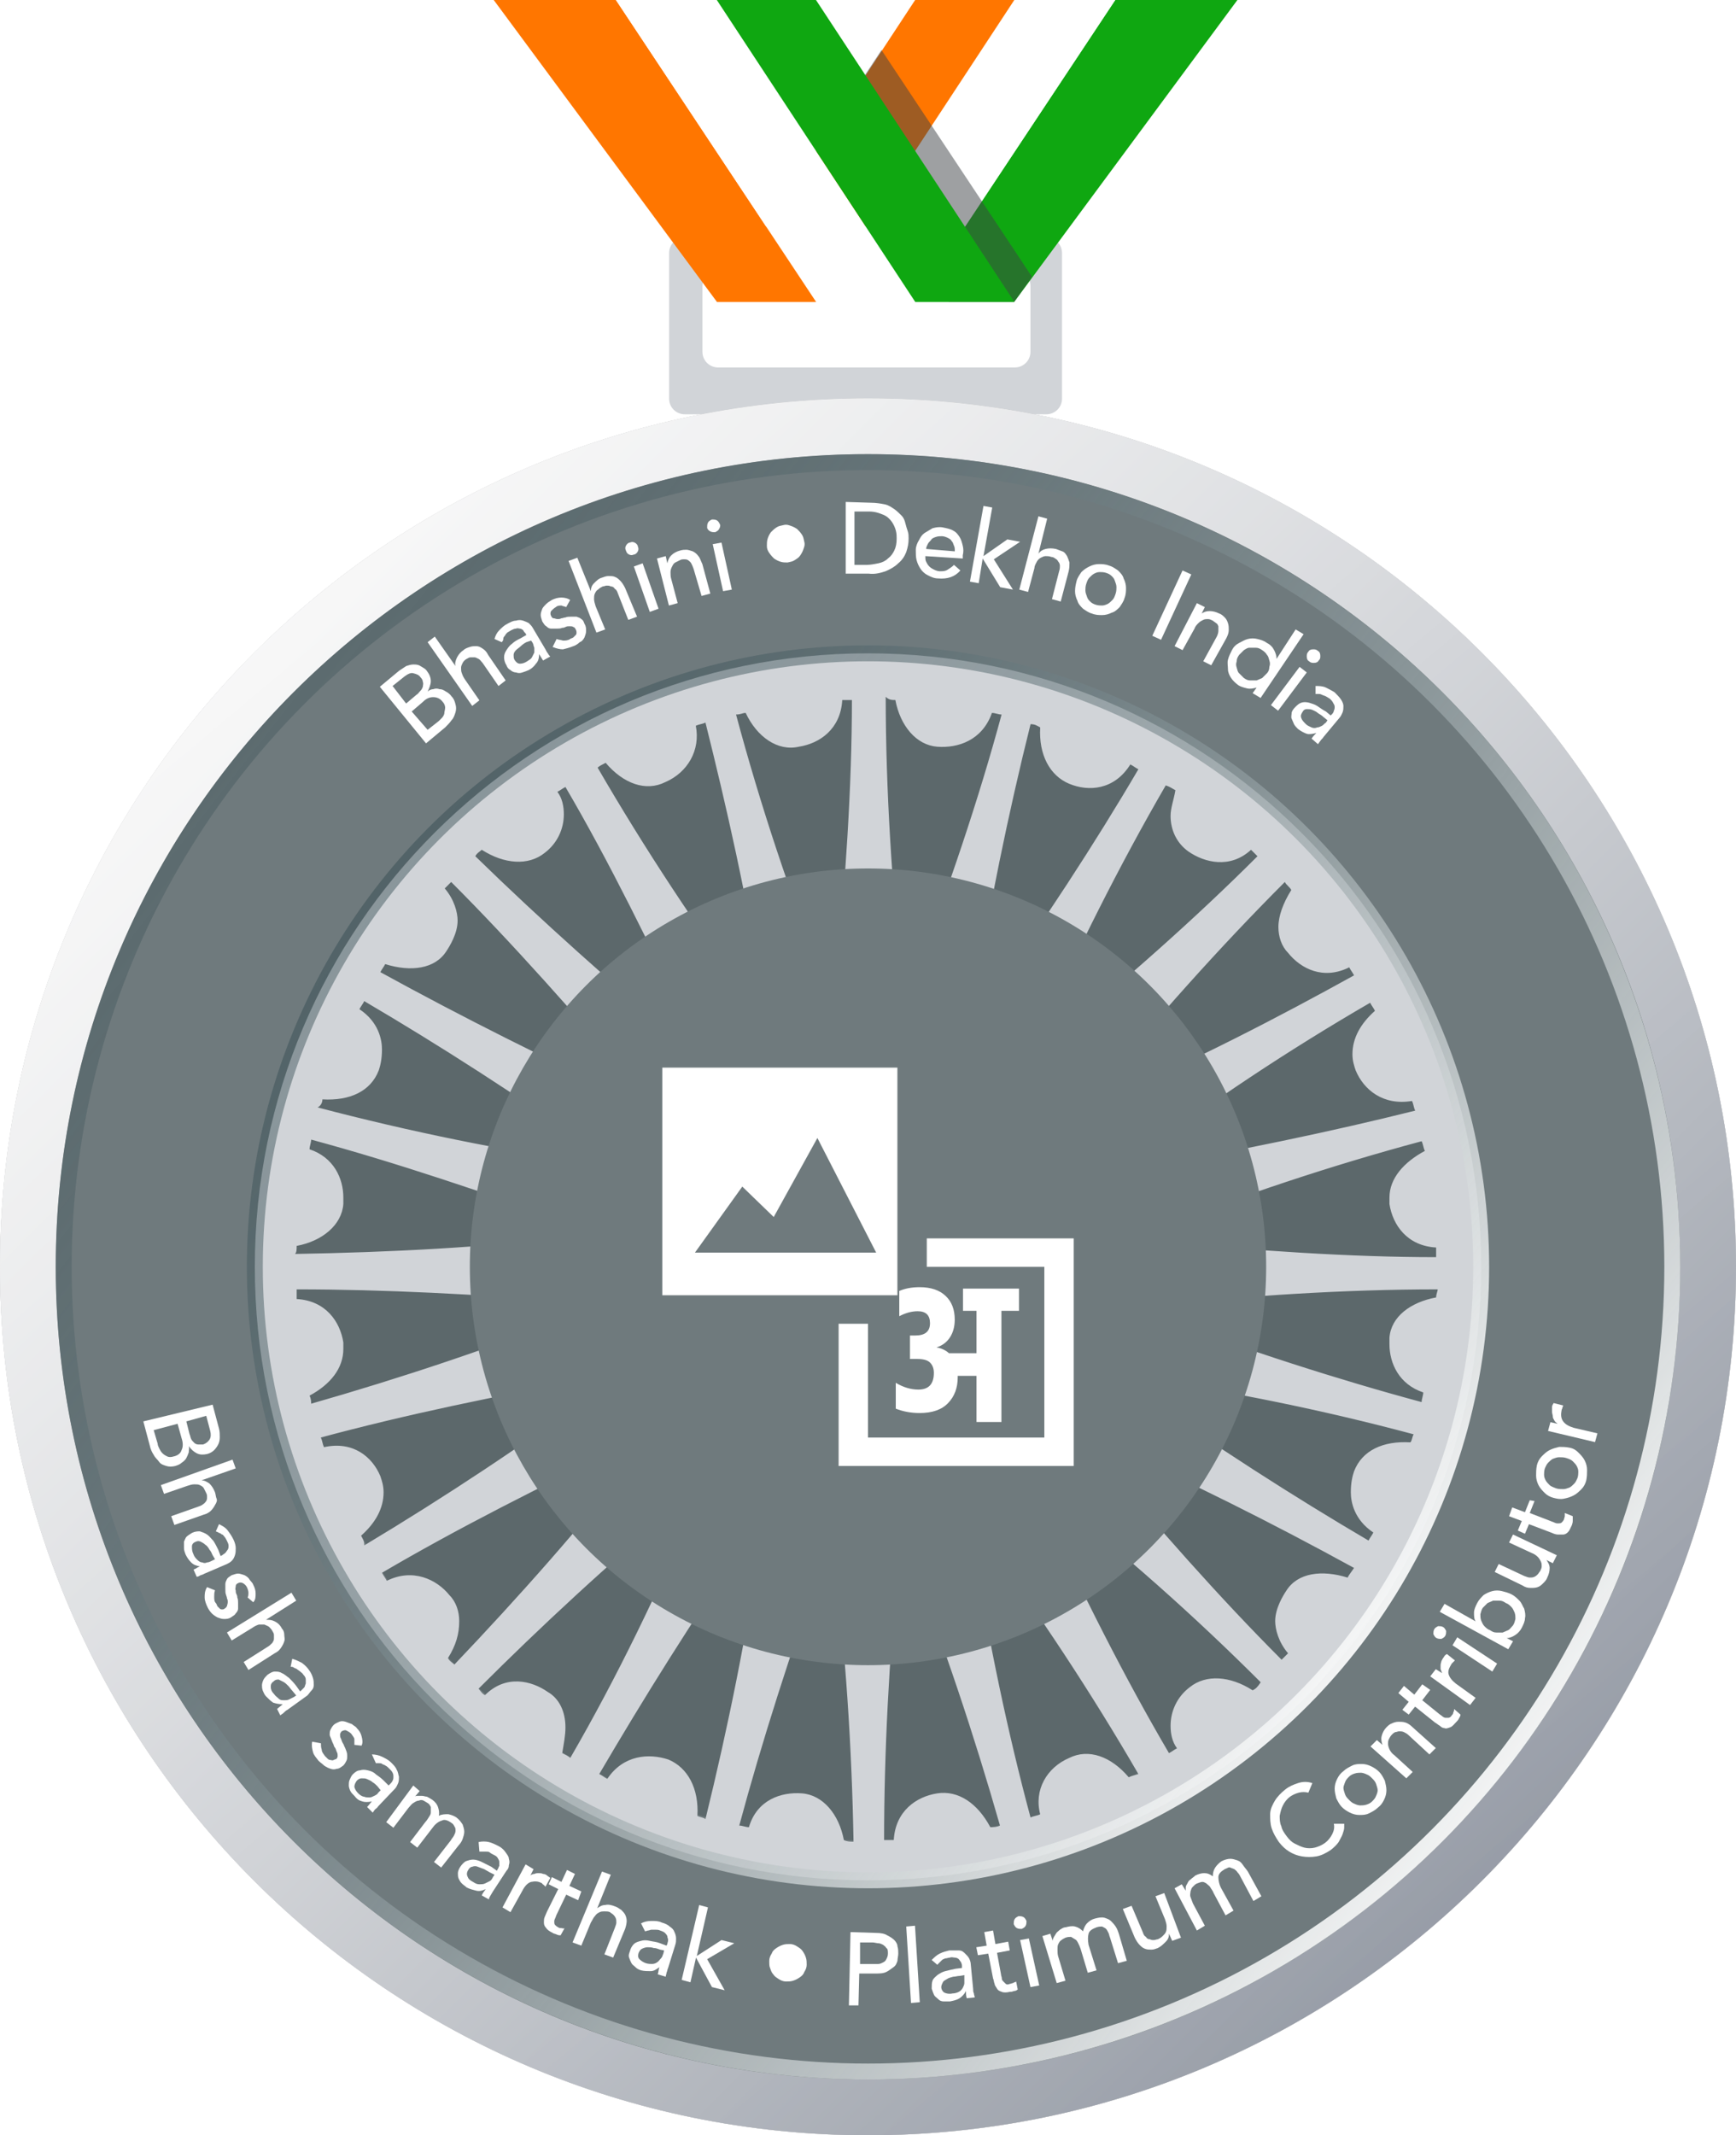 <svg width="218" height="268" viewBox="0 0 218 268" fill="none" xmlns="http://www.w3.org/2000/svg">
<path d="M86.006 29.798C84.904 29.798 84.023 30.669 84.023 31.757V50.041C84.023 51.129 84.904 52 86.006 52H131.381C132.483 52 133.364 51.129 133.364 50.041V31.757C133.364 30.669 132.483 29.798 131.381 29.798H86.006ZM129.399 44.164C129.399 45.252 128.518 46.123 127.416 46.123H90.191C89.09 46.123 88.209 45.252 88.209 44.164V35.892C88.209 34.804 89.09 33.934 90.191 33.934H127.416C128.518 33.934 129.399 34.804 129.399 35.892V44.164Z" fill="#D1D4D8"/>
<path d="M140.045 0L114.918 37.877H127.37L155.388 0H140.045Z" fill="#0FA711"/>
<path d="M127.377 0L102.473 37.877H114.925L140.052 0H127.377Z" fill="white"/>
<path d="M114.92 0L90.016 37.877H102.468L127.373 0H114.92Z" fill="#FF7600"/>
<path d="M90.018 37.877H102.47L77.343 0H62L90.018 37.877Z" fill="#FF7600"/>
<path d="M102.471 37.877H114.923L90.018 0H77.344L102.471 37.877Z" fill="white"/>
<path opacity="0.5" d="M110.695 6.28L104.469 15.694L119.145 37.882H127.372L129.596 34.745L110.695 6.28Z" fill="#3E4347"/>
<path d="M114.92 37.877H127.373L102.468 0H90.016L114.92 37.877Z" fill="#0FA711"/>
<g filter="url(#filter0_ii)">
<path d="M218 159C218 219.199 169.199 268 109 268C48.801 268 0 219.199 0 159C0 98.801 48.801 50 109 50C169.199 50 218 98.801 218 159Z" fill="#34373C" fill-opacity="0.4"/>
</g>
<path d="M214.5 159C214.5 217.266 167.266 264.5 109 264.5C50.734 264.5 3.5 217.266 3.5 159C3.5 100.734 50.734 53.5 109 53.5C167.266 53.5 214.5 100.734 214.5 159Z" stroke="#DFDFDF" stroke-width="7"/>
<path d="M214.5 159C214.5 217.266 167.266 264.5 109 264.5C50.734 264.5 3.5 217.266 3.5 159C3.5 100.734 50.734 53.5 109 53.5C167.266 53.5 214.5 100.734 214.5 159Z" stroke="url(#paint0_linear)" stroke-width="7"/>
<path d="M214.5 159C214.5 217.266 167.266 264.5 109 264.5C50.734 264.5 3.5 217.266 3.5 159C3.5 100.734 50.734 53.5 109 53.5C167.266 53.5 214.5 100.734 214.5 159Z" stroke="url(#paint1_linear)" stroke-width="7"/>
<path d="M196 159C196 207.049 157.049 246 109 246C60.951 246 22 207.049 22 159C22 110.951 60.951 72 109 72C157.049 72 196 110.951 196 159Z" fill="#5C686B"/>
<path fill-rule="evenodd" clip-rule="evenodd" d="M109 87C69.236 87 37 119.235 37 159C37 198.764 69.236 231 109 231C148.764 231 181 198.764 181 159C181 119.235 148.764 87 109 87ZM7 159C7 102.667 52.667 57 109 57C165.333 57 211 102.667 211 159C211 215.333 165.333 261 109 261C52.667 261 7 215.333 7 159Z" fill="#6F7A7D"/>
<path d="M109.001 82C66.559 82 32 116.357 32 159.001C32 201.645 66.357 236.002 109.001 236.002C151.645 236.002 186.002 201.645 186.002 159.001C186.002 116.357 151.442 82 109.001 82ZM93.641 89.478C93.843 89.478 93.843 89.478 93.641 89.478C95.056 92.509 97.683 94.328 100.311 93.722C102.938 93.318 105.565 91.499 105.767 87.861C106.172 87.861 106.576 87.861 106.98 87.861C106.98 98.775 106.172 110.496 104.959 123.229C104.757 124.441 104.757 125.654 104.757 126.867C104.353 125.856 103.948 124.644 103.544 123.229C99.3 112.517 95.46 100.998 92.429 89.68C93.035 89.68 93.237 89.478 93.641 89.478ZM76.058 95.743C78.281 98.37 81.111 99.381 83.536 98.168C86.365 96.956 87.982 94.126 87.376 91.095C87.78 90.892 88.184 90.892 88.589 90.69C91.216 101.2 93.843 112.72 95.864 125.452C96.066 126.867 96.269 127.877 96.673 129.09C96.066 128.079 95.46 127.069 94.45 125.856C87.578 116.559 80.909 106.454 75.048 96.349C75.25 96.147 75.654 95.945 76.058 95.743ZM60.496 106.656C63.326 108.475 66.357 108.678 68.378 107.061C69.995 105.848 70.804 104.029 70.804 102.21C70.804 101.2 70.602 100.189 69.995 99.381C70.399 99.179 70.602 98.977 71.006 98.775C76.463 108.071 81.717 118.783 87.174 130.302C87.78 131.515 88.386 132.526 88.791 133.536C87.982 132.728 86.972 131.919 85.961 131.111C77.069 123.633 67.974 115.549 59.688 107.465C59.89 107.061 60.294 106.859 60.496 106.656ZM48.37 121.006C48.572 121.006 48.572 121.006 48.37 121.006C51.604 122.016 54.636 121.612 56.05 119.389C56.454 118.783 57.465 117.166 57.465 115.549C57.465 114.538 57.061 112.922 55.848 111.507C56.05 111.305 56.454 110.901 56.657 110.699C64.336 118.378 72.218 127.271 80.505 136.972C81.313 137.982 82.121 138.791 82.93 139.599C81.919 138.993 80.707 138.589 79.494 137.982C68.985 133.132 58.071 127.675 47.764 122.016C47.966 121.612 48.168 121.41 48.37 121.006ZM40.488 137.982C40.488 137.982 40.488 137.78 40.488 137.982C43.924 138.184 46.551 136.972 47.562 134.344C47.764 133.738 47.966 132.93 47.966 131.717C47.966 130.505 47.562 128.281 45.137 126.665C45.339 126.26 45.541 126.058 45.743 125.654C55.04 131.111 65.145 137.578 75.452 144.854C76.463 145.662 77.675 146.269 78.484 146.875C77.473 146.673 76.058 146.471 74.644 146.066C63.326 144.45 51.402 142.024 39.882 138.993C40.286 138.791 40.488 138.387 40.488 137.982ZM37.255 156.374C37.255 156.374 37.255 156.172 37.255 156.374C40.488 155.767 42.913 153.746 43.116 151.119C43.116 150.917 43.116 150.715 43.116 150.311C43.116 147.885 41.903 145.258 38.871 144.248C38.871 143.843 39.074 143.439 39.074 143.035C49.583 145.864 60.901 149.704 72.825 153.948C74.037 154.353 75.25 154.757 76.26 154.959C75.048 154.959 73.835 155.161 72.421 155.161C61.103 156.576 48.775 157.182 37.053 157.384C37.255 157.182 37.255 156.778 37.255 156.374ZM38.871 175.169C38.871 174.967 38.871 174.967 38.871 175.169C41.499 173.754 43.116 171.733 43.116 169.308C43.116 169.106 43.116 168.702 43.116 168.5C42.711 165.872 40.892 163.245 37.255 163.043C37.255 162.639 37.255 162.235 37.255 161.83C48.168 161.83 59.89 162.437 72.623 163.447C74.037 163.649 75.25 163.649 76.26 163.649C75.25 164.054 74.037 164.458 72.623 164.862C61.911 169.106 50.391 172.946 39.074 176.18C39.074 175.978 39.074 175.573 38.871 175.169ZM45.339 192.752C45.339 192.752 45.339 192.55 45.339 192.752C47.158 191.135 48.168 189.316 48.168 187.295C48.168 186.487 47.966 185.881 47.764 185.274C46.754 182.849 44.328 180.828 40.69 181.636C40.488 181.232 40.488 180.828 40.286 180.424C50.795 177.594 62.315 175.169 74.846 172.946C76.26 172.744 77.271 172.34 78.484 172.138C77.473 172.744 76.463 173.35 75.25 174.361C65.953 181.232 55.848 187.902 45.743 193.965C45.743 193.358 45.541 193.156 45.339 192.752ZM56.252 208.112C57.263 206.495 57.667 205.08 57.667 203.463C57.667 202.251 57.263 201.038 56.454 200.23C54.838 198.209 51.806 196.794 48.572 198.411C48.37 198.007 48.168 197.805 47.966 197.4C57.263 191.944 67.974 186.487 79.494 181.03C80.707 180.424 81.717 179.818 82.728 179.413C81.919 180.222 81.111 181.232 80.302 182.243C73.229 191.337 65.145 200.432 57.061 208.92C56.859 208.718 56.454 208.516 56.252 208.112ZM70.602 220.036C70.804 218.823 71.006 217.813 71.006 216.802C71.006 214.781 70.197 213.164 68.783 212.356C66.762 210.941 63.528 210.133 60.901 212.76C60.496 212.558 60.294 212.154 60.092 211.952C67.772 204.272 76.463 196.188 86.163 188.104C87.174 187.295 87.982 186.487 88.791 185.678C88.184 186.689 87.78 187.902 87.174 189.114C82.728 199.624 77.473 210.537 71.612 220.642C71.41 220.44 71.006 220.238 70.602 220.036ZM87.578 227.918C87.78 224.482 86.365 221.855 83.94 220.844C81.515 220.036 78.281 220.238 76.26 223.27C75.856 223.067 75.654 222.865 75.25 222.663C80.707 213.367 86.972 203.261 94.248 192.752C95.056 191.539 95.662 190.529 96.269 189.721C96.066 190.731 95.864 192.146 95.46 193.56C93.843 204.878 91.418 216.802 88.589 228.322C88.386 228.12 87.982 228.12 87.578 227.918ZM105.969 230.949C105.363 227.716 103.342 225.291 100.715 225.088C98.087 224.886 95.056 225.897 94.045 229.333C93.641 229.333 93.237 229.13 92.833 229.13C95.662 218.621 99.3 207.303 103.544 195.379C103.948 194.167 104.353 192.954 104.555 191.944C104.555 193.156 104.757 194.369 104.757 195.784C106.172 207.101 106.98 219.43 107.182 231.151C106.778 231.151 106.374 231.151 105.969 230.949ZM178.928 144.45C176.301 145.864 174.482 147.885 174.482 150.311C174.482 150.513 174.482 150.917 174.482 151.119C174.886 153.746 176.705 156.374 180.343 156.576C180.343 156.98 180.343 157.384 180.343 157.788C169.632 157.788 157.708 156.98 144.975 155.767C143.56 155.565 142.348 155.565 141.337 155.565C142.348 155.161 143.56 154.757 144.975 154.353C155.687 150.108 167.206 146.269 178.524 143.237C178.726 143.641 178.726 144.045 178.928 144.45ZM172.663 126.867C172.663 126.867 172.663 127.069 172.663 126.867C170.844 128.484 169.834 130.302 169.834 132.323C169.834 133.132 170.036 133.738 170.238 134.344C171.248 136.77 173.674 138.791 177.312 138.184C177.514 138.589 177.514 138.993 177.716 139.397C167.206 142.024 155.485 144.45 142.954 146.673C141.539 146.875 140.529 147.077 139.316 147.481C140.327 146.875 141.337 146.269 142.55 145.46C151.847 138.387 161.952 131.717 172.057 125.856C172.259 126.26 172.461 126.463 172.663 126.867ZM162.154 111.709C161.143 113.326 160.537 114.943 160.537 116.357C160.537 117.57 160.941 118.783 161.75 119.591C163.366 121.612 166.196 123.027 169.43 121.41C169.632 121.814 169.834 122.016 170.036 122.42C160.537 127.675 150.028 133.132 138.306 138.184C137.093 138.791 136.083 139.195 135.072 139.801C135.881 138.993 136.689 137.982 137.7 136.972C144.975 128.079 153.059 118.985 161.345 110.699C161.548 111.103 161.952 111.305 162.154 111.709ZM147.603 99.179C147.603 99.179 147.805 99.381 147.603 99.179C147.4 100.391 146.996 101.402 146.996 102.412C146.996 104.231 147.805 105.848 149.219 106.859C151.24 108.273 154.474 109.082 157.101 106.656C157.303 106.859 157.708 107.263 157.91 107.465C150.23 115.145 141.337 123.027 131.434 131.111C130.424 131.919 129.413 132.728 128.807 133.536C129.413 132.526 129.818 131.515 130.424 130.1C135.072 119.591 140.529 108.678 146.39 98.572C146.996 98.775 147.198 98.977 147.603 99.179ZM130.626 91.297C130.828 91.297 130.828 91.297 130.626 91.297C130.424 94.732 131.839 97.36 134.264 98.37C136.689 99.381 139.923 99.179 141.944 95.945C142.348 96.147 142.55 96.349 142.954 96.551C137.497 105.848 131.03 115.751 123.552 126.26C122.744 127.271 122.138 128.281 121.531 129.292C121.733 128.281 122.138 126.867 122.34 125.452C124.159 114.134 126.584 102.21 129.413 90.892C130.02 90.892 130.222 91.095 130.626 91.297ZM112.437 87.861C112.437 87.861 112.639 87.861 112.437 87.861C113.043 91.095 115.064 93.52 117.691 93.722C120.319 93.924 123.35 92.913 124.563 89.478C124.967 89.478 125.371 89.68 125.775 89.68C122.946 100.189 119.106 111.507 114.66 123.229C114.256 124.441 113.851 125.654 113.447 126.665C113.447 125.452 113.245 124.239 113.245 122.825C112.033 111.507 111.224 99.179 111.224 87.457C111.628 87.861 112.033 87.861 112.437 87.861ZM124.361 229.333C122.744 226.301 120.319 224.684 117.691 225.088C115.064 225.493 112.437 227.312 112.235 230.949C111.83 230.949 111.426 230.949 111.022 230.949C111.022 220.036 111.628 208.314 112.841 195.581C113.043 194.369 113.043 193.358 113.043 192.348C113.043 192.146 113.043 192.146 113.043 191.944C113.447 192.954 113.851 194.167 114.256 195.581C118.5 206.293 122.34 217.813 125.573 229.13C125.169 229.333 124.765 229.333 124.361 229.333ZM141.742 223.067C141.742 223.067 141.539 223.067 141.742 223.067C139.518 220.44 136.689 219.43 134.264 220.642C131.434 221.855 129.818 224.684 130.626 227.716C130.222 227.918 129.818 227.918 129.413 228.12C126.584 217.611 124.159 206.091 122.138 193.56C121.936 192.146 121.733 191.135 121.329 189.923C121.936 190.933 122.542 191.944 123.552 193.156C130.424 202.453 137.093 212.558 142.954 222.663C142.348 222.865 142.146 222.865 141.742 223.067ZM157.303 212.154C157.303 212.356 157.303 212.356 157.303 212.154C154.474 210.335 151.442 210.133 149.421 211.75C147.805 212.962 146.996 214.781 146.996 216.6C146.996 217.611 147.198 218.621 147.805 219.43C147.4 219.632 147.198 219.834 146.794 220.036C141.337 210.739 135.881 200.028 130.626 188.508C130.02 187.295 129.413 186.285 129.009 185.274C129.818 186.083 130.828 186.891 131.839 187.699C140.933 194.773 150.028 202.857 158.314 211.143C157.91 211.75 157.708 211.952 157.303 212.154ZM169.227 198.007C169.227 198.007 169.227 198.209 169.227 198.007C165.994 196.996 162.962 197.4 161.548 199.624C161.143 200.23 160.133 201.847 160.133 203.463C160.133 204.474 160.537 206.091 161.75 207.506C161.548 207.708 161.143 208.112 160.941 208.314C153.261 200.634 145.379 191.742 137.295 182.041C136.487 181.03 135.678 180.02 134.87 179.413C135.881 180.02 137.093 180.424 138.306 181.03C148.815 185.678 159.729 191.135 170.036 196.794C169.632 197.4 169.43 197.603 169.227 198.007ZM177.109 181.03C177.109 181.232 177.109 181.232 177.109 181.03C173.674 180.828 171.046 182.041 170.036 184.668C169.834 185.274 169.632 186.083 169.632 187.295C169.632 188.508 170.036 190.731 172.461 192.348C172.259 192.752 172.057 192.954 171.855 193.358C162.558 187.902 152.453 181.434 142.146 174.159C141.135 173.35 139.923 172.744 139.114 172.138C140.125 172.34 141.539 172.744 142.954 172.946C154.272 174.563 166.196 176.988 177.514 180.02C177.312 180.424 177.312 180.828 177.109 181.03ZM180.343 162.841C177.109 163.447 174.684 165.266 174.482 167.893C174.482 168.096 174.482 168.298 174.482 168.702C174.482 171.127 175.695 173.754 178.726 174.765C178.726 175.169 178.524 175.573 178.524 175.978C168.015 173.148 156.697 169.51 144.773 165.064C143.56 164.66 142.348 164.256 141.337 164.054C142.55 164.054 143.763 163.851 145.177 163.851C156.495 162.639 168.823 161.83 180.545 161.83C180.545 162.033 180.343 162.437 180.343 162.841Z" fill="#D1D4D8"/>
<circle cx="109" cy="159" r="77" stroke="url(#paint2_linear)" stroke-width="2"/>
<circle cx="109" cy="159" r="101" stroke="url(#paint3_linear)" stroke-width="2"/>
<g filter="url(#filter1_i)">
<circle cx="109" cy="159" r="50" fill="#6F7A7D"/>
</g>
<path fill-rule="evenodd" clip-rule="evenodd" d="M83.168 135.786V134H112.692V162.571H83.168V135.786ZM97.161 152.75L93.214 148.931L87.269 157.214H92.394H93.872H101.988H103.466H110.026L102.645 142.829L97.161 152.75ZM131.144 159H116.382V155.429H134.835V184H105.311V166.143H109.001V180.429H131.144V159ZM127.96 164.525V161.731H120.929V164.525H122.626V169.84H119.165C118.739 169.458 118.218 169.216 117.601 169.117C118.335 168.884 118.901 168.46 119.298 167.844C119.694 167.229 119.893 166.488 119.893 165.623C119.893 164.359 119.511 163.369 118.747 162.654C117.983 161.922 116.895 161.556 115.485 161.556C114.5 161.556 113.648 161.714 112.928 162.03V165.199C113.721 164.783 114.493 164.575 115.242 164.575C116.271 164.575 116.785 165.074 116.785 166.072C116.785 167.104 116.175 167.619 114.956 167.619H114.272V170.564H115.176C115.97 170.564 116.513 170.722 116.807 171.038C117.116 171.354 117.27 171.778 117.27 172.31C117.27 173.708 116.623 174.406 115.33 174.406C114.375 174.406 113.427 174.124 112.487 173.558V176.802C113.413 177.168 114.412 177.351 115.485 177.351C117.072 177.351 118.262 176.935 119.055 176.103C119.863 175.271 120.267 174.19 120.267 172.859V172.685H122.626V178.474H125.756V164.525H127.96Z" fill="white"/>
<path d="M47.699 86.2L50.099 84.2C50.399 84 50.699 83.8 50.999 83.6C51.299 83.5 51.599 83.4 51.899 83.4C52.199 83.4 52.499 83.4 52.799 83.6C53.099 83.8 53.399 83.9 53.599 84.2C53.899 84.6 54.099 85 54.099 85.5C54.099 85.9 53.899 86.4 53.699 86.8C53.899 86.6 54.199 86.5 54.399 86.5C54.699 86.4 54.899 86.4 55.199 86.5C55.499 86.5 55.699 86.6 55.999 86.8C56.199 86.9 56.499 87.1 56.699 87.4C56.999 87.7 57.099 88 57.199 88.4C57.299 88.7 57.299 89.1 57.199 89.4C57.099 89.7 56.999 90.1 56.699 90.4C56.499 90.7 56.199 91 55.899 91.3L53.499 93.3L47.699 86.2ZM50.999 88.3L52.299 87.2C52.499 87.1 52.599 86.9 52.799 86.7C52.999 86.5 52.999 86.4 53.099 86.2C53.099 86 53.199 85.8 53.099 85.6C53.099 85.4 52.999 85.2 52.799 85C52.599 84.7 52.299 84.6 51.899 84.5C51.599 84.4 51.199 84.6 50.799 84.9L49.299 86.1L50.999 88.3ZM53.699 91.6L55.099 90.5C55.199 90.4 55.399 90.2 55.499 90.1C55.599 90 55.799 89.7 55.799 89.5C55.799 89.3 55.899 89.1 55.899 88.8C55.899 88.6 55.799 88.3 55.599 88.1C55.299 87.7 54.899 87.5 54.399 87.5C53.899 87.5 53.499 87.7 53.099 88.1L51.699 89.3L53.699 91.6Z" fill="white"/>
<path d="M53.699 80.6L54.599 79.9L57.199 83.6C57.099 83.3 57.199 82.9 57.399 82.5C57.599 82.1 57.899 81.8 58.199 81.6C58.399 81.4 58.699 81.3 58.999 81.2C59.299 81.1 59.499 81.1 59.799 81.1C60.099 81.1 60.299 81.2 60.599 81.4C60.899 81.6 61.099 81.8 61.299 82.2L63.499 85.4L62.599 86.1L60.599 83.2C60.399 83 60.299 82.8 60.099 82.7C59.899 82.6 59.699 82.5 59.599 82.5C59.399 82.5 59.299 82.5 59.099 82.5C58.899 82.5 58.799 82.6 58.599 82.7C58.399 82.8 58.199 83 58.099 83.2C57.999 83.4 57.899 83.6 57.899 83.8C57.899 84 57.899 84.3 57.999 84.5C58.099 84.8 58.199 85 58.399 85.3L60.199 87.9L59.299 88.6L53.699 80.6Z" fill="white"/>
<path d="M62.098 80.2C62.198 79.8 62.398 79.4 62.698 79.1C62.998 78.8 63.298 78.5 63.698 78.3C64.098 78.1 64.398 77.9 64.798 77.9C65.098 77.8 65.398 77.8 65.698 77.9C65.998 78 66.198 78.1 66.398 78.2C66.598 78.4 66.798 78.6 66.898 78.8L68.498 81.5C68.598 81.7 68.698 81.9 68.798 82C68.898 82.2 68.998 82.3 69.098 82.4L68.198 82.9C67.998 82.6 67.898 82.4 67.698 82.1C67.698 82.6 67.598 83 67.298 83.3C67.098 83.6 66.798 83.9 66.398 84.1C66.198 84.2 65.898 84.3 65.598 84.4C65.298 84.5 65.098 84.5 64.798 84.4C64.598 84.4 64.298 84.3 64.098 84.1C63.898 84 63.698 83.8 63.598 83.5C63.398 83.2 63.298 82.8 63.298 82.5C63.298 82.2 63.398 81.9 63.598 81.6C63.798 81.3 63.998 81 64.298 80.8C64.598 80.5 64.998 80.3 65.398 80.1L66.098 79.7L65.998 79.5C65.898 79.4 65.798 79.3 65.698 79.1C65.598 79 65.398 78.9 65.298 78.9C65.198 78.9 64.998 78.8 64.798 78.9C64.598 78.9 64.398 79 64.198 79.1C63.998 79.2 63.898 79.3 63.698 79.4C63.598 79.5 63.498 79.6 63.398 79.8C63.298 79.9 63.198 80 63.198 80.2C63.198 80.4 63.098 80.5 62.998 80.6L62.098 80.2ZM66.098 80.6C65.898 80.7 65.598 80.9 65.398 81.1C65.198 81.3 64.998 81.4 64.798 81.6C64.598 81.8 64.498 82 64.498 82.2C64.498 82.4 64.498 82.6 64.598 82.8C64.798 83.1 64.998 83.3 65.298 83.3C65.598 83.3 65.898 83.2 66.198 83C66.498 82.8 66.698 82.7 66.798 82.5C66.898 82.3 66.998 82.1 67.098 81.9C67.098 81.7 67.098 81.5 67.098 81.3C66.998 81.1 66.998 80.9 66.898 80.7L66.698 80.4L66.098 80.6Z" fill="white"/>
<path d="M71.098 76.2C70.898 76.1 70.698 76.1 70.499 76C70.299 76 69.999 76 69.799 76.2C69.599 76.3 69.398 76.5 69.198 76.7C69.099 76.9 69.099 77.1 69.198 77.3C69.299 77.5 69.398 77.6 69.499 77.6C69.698 77.6 69.799 77.7 69.999 77.7C70.198 77.7 70.299 77.7 70.499 77.6C70.698 77.6 70.799 77.5 70.999 77.5C71.198 77.4 71.499 77.4 71.698 77.4C71.898 77.4 72.098 77.4 72.398 77.4C72.598 77.5 72.799 77.5 72.999 77.7C73.198 77.8 73.298 78 73.398 78.3C73.598 78.6 73.598 78.9 73.598 79.2C73.598 79.5 73.498 79.7 73.398 80C73.298 80.2 73.099 80.5 72.799 80.6C72.599 80.8 72.299 81 71.999 81.1C71.499 81.3 71.099 81.4 70.698 81.5C70.299 81.5 69.898 81.4 69.398 81.2L69.898 80.2C70.098 80.3 70.398 80.3 70.698 80.4C70.999 80.4 71.298 80.4 71.598 80.2C71.698 80.1 71.898 80.1 71.999 80C72.099 79.9 72.198 79.8 72.299 79.7C72.398 79.6 72.398 79.5 72.398 79.4C72.398 79.3 72.398 79.2 72.299 79C72.198 78.8 72.099 78.7 71.999 78.7C71.898 78.6 71.698 78.6 71.499 78.6C71.299 78.6 71.198 78.6 70.999 78.7C70.799 78.8 70.698 78.8 70.598 78.8C70.398 78.9 70.098 78.9 69.898 78.9C69.698 78.9 69.398 78.9 69.198 78.9C68.999 78.9 68.798 78.8 68.598 78.6C68.398 78.5 68.298 78.3 68.098 78C67.998 77.7 67.898 77.4 67.898 77.2C67.898 76.9 67.998 76.7 68.098 76.4C68.198 76.2 68.398 76 68.598 75.8C68.798 75.6 68.999 75.5 69.299 75.3C69.698 75.1 70.099 75 70.499 75C70.898 75 71.298 75.1 71.598 75.3L71.098 76.2Z" fill="white"/>
<path d="M71.398 70.4L72.499 70L74.198 74.2C74.198 73.8 74.298 73.5 74.598 73.2C74.898 72.9 75.198 72.6 75.598 72.5C75.898 72.4 76.098 72.3 76.398 72.3C76.698 72.3 76.999 72.3 77.198 72.4C77.499 72.5 77.698 72.7 77.898 72.9C78.098 73.1 78.299 73.4 78.499 73.8L79.999 77.4L78.898 77.8L77.598 74.5C77.498 74.2 77.398 74 77.198 73.9C77.099 73.7 76.898 73.6 76.698 73.6C76.499 73.5 76.398 73.5 76.198 73.5C75.999 73.5 75.898 73.6 75.698 73.6C75.499 73.7 75.298 73.8 75.098 74C74.898 74.1 74.799 74.3 74.698 74.5C74.599 74.7 74.598 75 74.598 75.2C74.598 75.4 74.698 75.8 74.799 76.1L75.999 79L74.898 79.4L71.398 70.4Z" fill="white"/>
<path d="M78.598 69.1C78.498 68.9 78.498 68.7 78.598 68.5C78.698 68.3 78.898 68.1 79.098 68.1C79.298 68 79.499 68 79.698 68.1C79.898 68.2 80.098 68.4 80.098 68.6C80.198 68.8 80.198 69 80.098 69.2C79.998 69.4 79.798 69.6 79.598 69.6C79.398 69.7 79.198 69.7 78.999 69.6C78.799 69.5 78.698 69.4 78.598 69.1ZM79.598 71.1L80.698 70.7L82.698 76.4L81.598 76.8L79.598 71.1Z" fill="white"/>
<path d="M82.5 70.1L83.6 69.8L83.8 70.7C83.9 70.3 84 70 84.3 69.7C84.6 69.4 85 69.2 85.4 69.1C85.7 69 86 69 86.2 69C86.4 69 86.7 69.1 87 69.2C87.2 69.3 87.5 69.5 87.7 69.8C87.9 70 88 70.4 88.2 70.8L89.2 74.5L88.1 74.8L87.1 71.4C87 71.1 86.9 70.9 86.8 70.7C86.7 70.5 86.5 70.4 86.4 70.3C86.2 70.2 86.1 70.2 85.9 70.2C85.7 70.2 85.6 70.2 85.4 70.3C85.2 70.4 85 70.5 84.8 70.6C84.6 70.7 84.5 70.9 84.4 71.1C84.3 71.3 84.2 71.5 84.2 71.8C84.2 72.1 84.2 72.4 84.3 72.7L85.1 75.7L84 76L82.5 70.1Z" fill="white"/>
<path d="M88.801 66.2C88.801 66 88.801 65.8 88.901 65.6C89.001 65.4 89.201 65.3 89.401 65.2C89.601 65.2 89.801 65.2 90.001 65.3C90.201 65.4 90.301 65.6 90.401 65.8C90.501 66 90.401 66.2 90.301 66.4C90.201 66.6 90.001 66.7 89.801 66.8C89.601 66.8 89.401 66.8 89.201 66.7C89.001 66.6 88.801 66.4 88.801 66.2ZM89.501 68.3L90.601 68.1L91.901 74L90.801 74.2L89.501 68.3Z" fill="white"/>
<path d="M96.301 68.5C96.301 68.2 96.301 67.9 96.401 67.6C96.501 67.3 96.601 67.1 96.801 66.8C97.001 66.6 97.201 66.4 97.501 66.2C97.801 66 98.001 66 98.401 65.9C98.801 65.8 99.001 65.9 99.301 66C99.601 66.1 99.801 66.2 100.101 66.4C100.301 66.6 100.501 66.8 100.701 67.1C100.901 67.4 100.901 67.6 101.001 68C101.101 68.4 101.001 68.6 100.901 68.9C100.801 69.2 100.701 69.4 100.501 69.7C100.301 70 100.101 70.1 99.801 70.3C99.501 70.5 99.301 70.5 98.901 70.6C98.601 70.6 98.301 70.6 98.001 70.5C97.701 70.4 97.501 70.3 97.201 70.1C97.001 69.9 96.801 69.7 96.601 69.4C96.401 69.1 96.301 68.9 96.301 68.5Z" fill="white"/>
<path d="M106.199 63L109.399 63.1C109.999 63.1 110.599 63.2 111.099 63.3C111.599 63.4 111.999 63.7 112.299 63.9C112.599 64.1 112.899 64.4 113.199 64.7C113.499 65 113.599 65.3 113.699 65.7C113.799 66.1 113.899 66.4 113.999 66.7C114.099 67 114.099 67.3 114.099 67.6C114.099 68.2 113.999 68.7 113.799 69.3C113.599 69.8 113.299 70.3 112.799 70.7C112.399 71.1 111.899 71.4 111.199 71.7C110.599 71.9 109.899 72.1 109.099 72H106.199V63ZM107.299 70.9H108.799C109.299 70.9 109.799 70.8 110.299 70.7C110.799 70.6 111.199 70.4 111.499 70.1C111.899 69.8 112.099 69.5 112.299 69.1C112.499 68.7 112.599 68.2 112.599 67.6C112.599 67.3 112.599 67 112.499 66.6C112.399 66.2 112.199 65.8 111.999 65.5C111.699 65.1 111.399 64.8 110.899 64.6C110.399 64.4 109.899 64.2 109.099 64.2H107.299V70.9Z" fill="white"/>
<path d="M116.2 69.8C116.2 70.1 116.2 70.3 116.3 70.5C116.4 70.7 116.5 70.9 116.7 71.1C116.9 71.3 117.1 71.4 117.3 71.5C117.5 71.6 117.8 71.7 118 71.7C118.4 71.7 118.7 71.7 119 71.5C119.3 71.3 119.5 71.2 119.8 70.9L120.6 71.6C119.9 72.4 119 72.7 117.8 72.6C117.3 72.6 116.9 72.4 116.5 72.2C116.1 72 115.8 71.7 115.6 71.4C115.4 71.1 115.2 70.7 115.1 70.3C115 69.9 115 69.5 115 69C115 68.6 115.2 68.1 115.4 67.8C115.6 67.4 115.8 67.1 116.1 66.9C116.4 66.7 116.8 66.5 117.1 66.3C117.5 66.2 117.9 66.1 118.4 66.2C118.9 66.3 119.4 66.4 119.7 66.6C120.1 66.8 120.3 67.1 120.5 67.4C120.7 67.7 120.8 68.1 120.9 68.5C121 68.9 121 69.3 120.9 69.7V70.1L116.2 69.8ZM119.9 69.2C119.9 68.9 119.9 68.7 119.8 68.5C119.7 68.3 119.7 68.1 119.5 67.9C119.4 67.7 119.2 67.6 119 67.5C118.8 67.4 118.5 67.3 118.3 67.3C118 67.3 117.8 67.3 117.5 67.4C117.2 67.5 117 67.6 116.9 67.8C116.7 68 116.6 68.1 116.5 68.3C116.4 68.5 116.3 68.7 116.3 68.9L119.9 69.2Z" fill="white"/>
<path d="M123.501 63.5L124.601 63.7L123.501 69.8L126.501 67.7L128.101 68L124.801 70.2L127.201 74L125.601 73.7L123.401 70.1L122.901 73.2L121.801 73L123.501 63.5Z" fill="white"/>
<path d="M130.4 64.8L131.5 65.1L130.4 69.5C130.6 69.2 130.9 69 131.3 68.9C131.7 68.8 132.1 68.8 132.6 68.9C132.9 69 133.1 69.1 133.4 69.2C133.7 69.3 133.8 69.5 134 69.8C134.1 70 134.2 70.3 134.3 70.6C134.3 70.9 134.3 71.3 134.2 71.7L133.2 75.5L132.1 75.2L133 71.7C133.1 71.4 133.1 71.2 133.1 71C133.1 70.8 133 70.6 132.9 70.5C132.8 70.3 132.7 70.2 132.5 70.1C132.4 70 132.2 69.9 132 69.9C131.8 69.8 131.5 69.8 131.3 69.8C131.1 69.8 130.9 69.9 130.7 70C130.5 70.1 130.3 70.3 130.2 70.5C130.1 70.7 129.9 71 129.9 71.3L129.1 74.3L128 74L130.4 64.8Z" fill="white"/>
<path d="M135.2 72.9C135.3 72.5 135.6 72.1 135.8 71.8C136.1 71.5 136.4 71.3 136.8 71.1C137.2 70.9 137.6 70.8 138 70.8C138.4 70.8 138.8 70.8 139.3 71C139.7 71.1 140.1 71.4 140.4 71.6C140.7 71.9 141 72.2 141.1 72.6C141.3 73 141.4 73.4 141.4 73.8C141.4 74.2 141.4 74.6 141.2 75.1C141.1 75.5 140.8 75.9 140.6 76.2C140.3 76.5 140 76.8 139.6 76.9C139.2 77.1 138.8 77.2 138.4 77.2C138 77.2 137.6 77.2 137.1 77C136.7 76.9 136.3 76.6 136 76.4C135.7 76.1 135.4 75.8 135.3 75.4C135.1 75 135 74.6 135 74.2C135 73.7 135.1 73.3 135.2 72.9ZM136.4 73.3C136.3 73.6 136.3 73.9 136.3 74.1C136.3 74.4 136.4 74.6 136.5 74.9C136.6 75.2 136.7 75.3 136.9 75.5C137.1 75.7 137.3 75.8 137.6 75.9C137.9 76 138.2 76 138.4 76C138.6 76 138.9 75.9 139.1 75.8C139.3 75.7 139.5 75.5 139.7 75.3C139.9 75.1 140 74.8 140.1 74.5C140.2 74.2 140.2 73.9 140.2 73.7C140.2 73.4 140.1 73.2 140 72.9C139.9 72.6 139.8 72.5 139.6 72.3C139.4 72.1 139.2 72 138.9 71.9C138.6 71.8 138.3 71.8 138.1 71.8C137.8 71.8 137.6 71.9 137.4 72C137.2 72.1 137 72.3 136.8 72.5C136.6 72.7 136.5 73 136.4 73.3Z" fill="white"/>
<path d="M148.499 71.6L149.599 72.1L145.799 80.3L144.699 79.8L148.499 71.6Z" fill="white"/>
<path d="M150.3 75.7L151.3 76.2L150.9 77C151.2 76.8 151.5 76.7 151.9 76.7C152.3 76.7 152.7 76.8 153.1 77C153.4 77.1 153.6 77.3 153.8 77.5C154 77.7 154.1 77.9 154.2 78.2C154.3 78.5 154.3 78.7 154.3 79.1C154.3 79.4 154.2 79.7 154 80.1L152.1 83.5L151.1 83L152.8 79.9C152.9 79.7 153 79.4 153 79.2C153 79 153 78.8 153 78.6C152.9 78.4 152.9 78.3 152.7 78.2C152.6 78.1 152.4 78 152.3 77.9C152.1 77.8 151.9 77.7 151.7 77.7C151.5 77.7 151.3 77.7 151.1 77.8C150.9 77.9 150.7 78 150.5 78.2C150.3 78.4 150.1 78.6 150 78.9L148.5 81.6L147.5 81.1L150.3 75.7Z" fill="white"/>
<path d="M158.301 87.6L157.301 87L157.801 86.3C157.401 86.4 157.001 86.5 156.601 86.4C156.201 86.3 155.801 86.2 155.501 86C155.101 85.7 154.801 85.4 154.601 85.1C154.401 84.8 154.201 84.4 154.201 84C154.201 83.6 154.101 83.2 154.201 82.8C154.301 82.4 154.501 82 154.701 81.6C154.901 81.2 155.201 80.9 155.601 80.7C156.001 80.5 156.301 80.3 156.701 80.2C157.101 80.1 157.501 80.1 157.901 80.2C158.301 80.3 158.701 80.4 159.101 80.7C159.501 80.9 159.801 81.2 160.001 81.6C160.201 82 160.301 82.3 160.301 82.7L162.701 79L163.701 79.6L158.301 87.6ZM156.201 85.1C156.501 85.3 156.701 85.4 157.001 85.4C157.301 85.4 157.501 85.4 157.801 85.4C158.001 85.3 158.301 85.2 158.501 85.1C158.701 84.9 158.901 84.7 159.101 84.5C159.301 84.3 159.401 84 159.401 83.7C159.501 83.4 159.501 83.2 159.401 82.9C159.301 82.6 159.301 82.4 159.101 82.2C159.001 82 158.801 81.8 158.501 81.6C158.201 81.4 158.001 81.3 157.701 81.3C157.401 81.3 157.201 81.3 156.901 81.3C156.601 81.3 156.401 81.5 156.201 81.6C156.001 81.8 155.801 82 155.601 82.2C155.401 82.5 155.301 82.7 155.301 83C155.201 83.3 155.201 83.5 155.301 83.8C155.401 84.1 155.401 84.3 155.601 84.5C155.801 84.7 156.001 84.9 156.201 85.1Z" fill="white"/>
<path d="M163.198 83.7L164.098 84.4L160.498 89.2L159.598 88.5L163.198 83.7ZM164.298 81.8C164.398 81.6 164.598 81.5 164.898 81.5C165.098 81.5 165.298 81.5 165.498 81.7C165.698 81.8 165.798 82 165.798 82.3C165.798 82.6 165.798 82.7 165.598 82.9C165.498 83.1 165.298 83.2 164.998 83.2C164.798 83.2 164.598 83.2 164.398 83C164.198 82.9 164.098 82.7 164.098 82.4C164.098 82.2 164.098 82 164.298 81.8Z" fill="white"/>
<path d="M165.201 86.1C165.601 86.1 166.101 86.1 166.501 86.3C166.901 86.5 167.301 86.7 167.601 86.9C167.901 87.2 168.201 87.5 168.401 87.8C168.601 88.1 168.701 88.4 168.701 88.6C168.701 88.9 168.701 89.1 168.601 89.4C168.501 89.6 168.401 89.9 168.201 90.1L166.201 92.5C166.101 92.7 165.901 92.8 165.801 93C165.701 93.1 165.601 93.3 165.501 93.4L164.701 92.7C164.901 92.4 165.101 92.2 165.301 92C164.901 92.1 164.401 92.2 164.101 92.1C163.801 92 163.401 91.8 163.001 91.5C162.801 91.3 162.601 91.1 162.501 90.9C162.401 90.7 162.301 90.4 162.201 90.2C162.101 90 162.201 89.7 162.201 89.5C162.201 89.3 162.401 89 162.601 88.8C162.901 88.5 163.101 88.3 163.401 88.2C163.701 88.1 164.001 88.1 164.401 88.2C164.701 88.3 165.101 88.4 165.401 88.6C165.701 88.8 166.101 89.1 166.501 89.3L167.101 89.8L167.301 89.6C167.401 89.5 167.501 89.3 167.501 89.2C167.601 89 167.601 88.9 167.601 88.7C167.601 88.5 167.501 88.4 167.401 88.2C167.301 88 167.201 87.9 167.001 87.7C166.801 87.6 166.701 87.5 166.501 87.4C166.301 87.3 166.201 87.3 166.001 87.2C165.801 87.1 165.701 87.1 165.601 87.1C165.501 87.1 165.301 87.1 165.201 87.1V86.1ZM166.201 90C166.001 89.8 165.801 89.7 165.501 89.5C165.301 89.3 165.001 89.2 164.801 89.1C164.601 89 164.301 89 164.101 89C163.901 89 163.701 89.1 163.601 89.3C163.401 89.6 163.301 89.8 163.401 90.1C163.501 90.4 163.701 90.6 164.001 90.9C164.201 91.1 164.501 91.2 164.701 91.3C164.901 91.4 165.201 91.4 165.401 91.3C165.601 91.3 165.801 91.2 166.001 91.1C166.201 91 166.301 90.8 166.501 90.7L166.701 90.4L166.201 90Z" fill="white"/>
<path d="M26.7 176.3L27.5 179.3C27.6 179.7 27.6 180 27.6 180.4C27.6 180.8 27.5 181.1 27.4 181.3C27.3 181.5 27.1 181.8 26.9 182C26.7 182.2 26.4 182.4 26 182.5C25.5 182.6 25.1 182.6 24.7 182.4C24.3 182.2 24 181.9 23.7 181.5C23.8 181.8 23.7 182 23.7 182.3C23.6 182.6 23.5 182.8 23.4 183C23.3 183.2 23.1 183.4 22.8 183.6C22.6 183.8 22.3 183.9 22 184C21.6 184.1 21.2 184.1 20.9 184C20.6 183.9 20.2 183.8 20 183.5C19.8 183.2 19.5 183 19.3 182.6C19.1 182.3 18.9 181.9 18.8 181.4L18 178.4L26.7 176.3ZM19.3 179.5L19.8 181.2C19.8 181.4 19.9 181.6 20 181.8C20.1 182 20.2 182.2 20.4 182.4C20.6 182.6 20.8 182.7 21 182.8C21.2 182.9 21.5 182.9 21.8 182.8C22.3 182.7 22.7 182.4 22.8 182C23 181.6 23 181.1 22.8 180.5L22.3 178.7L19.3 179.5ZM23.4 178.4L23.8 180C23.9 180.2 23.9 180.4 24 180.6C24.1 180.8 24.2 180.9 24.4 181.1C24.5 181.2 24.7 181.3 24.9 181.3C25.1 181.3 25.3 181.3 25.5 181.3C25.8 181.2 26.1 181 26.3 180.7C26.5 180.4 26.5 180 26.4 179.6L25.9 177.7L23.4 178.4Z" fill="white"/>
<path d="M29.199 183.199L29.599 184.299L25.299 185.799C25.699 185.799 25.999 185.999 26.299 186.199C26.599 186.499 26.799 186.799 26.999 187.299C27.099 187.599 27.099 187.899 27.199 188.099C27.299 188.299 27.199 188.599 26.999 188.899C26.899 189.099 26.699 189.399 26.499 189.599C26.299 189.799 25.999 189.999 25.599 190.099L21.899 191.399L21.499 190.299L24.899 189.099C25.199 188.999 25.399 188.899 25.499 188.799C25.699 188.699 25.799 188.499 25.899 188.399C25.999 188.199 25.999 188.099 25.999 187.899C25.999 187.699 25.999 187.599 25.899 187.399C25.799 187.199 25.699 186.999 25.599 186.799C25.499 186.599 25.299 186.499 25.099 186.399C24.899 186.299 24.699 186.299 24.399 186.299C24.099 186.299 23.799 186.399 23.499 186.499L20.599 187.499L20.199 186.399L29.199 183.199Z" fill="white"/>
<path d="M27.502 191.3C27.902 191.5 28.302 191.7 28.602 192.1C28.902 192.5 29.102 192.8 29.302 193.2C29.502 193.6 29.602 194 29.602 194.3C29.602 194.6 29.602 194.9 29.502 195.2C29.402 195.5 29.302 195.7 29.102 195.9C28.902 196.1 28.702 196.2 28.502 196.3L25.702 197.5C25.502 197.6 25.302 197.7 25.202 197.7C25.002 197.8 24.902 197.9 24.702 197.9L24.302 197C24.602 196.9 24.802 196.7 25.102 196.6C24.602 196.5 24.302 196.4 24.002 196.1C23.702 195.8 23.502 195.5 23.302 195.1C23.202 194.8 23.102 194.6 23.102 194.3C23.102 194 23.102 193.8 23.102 193.5C23.202 193.3 23.302 193 23.402 192.9C23.602 192.7 23.802 192.6 24.102 192.4C24.502 192.2 24.802 192.2 25.102 192.2C25.402 192.3 25.702 192.4 26.002 192.6C26.302 192.8 26.502 193.1 26.802 193.4C27.002 193.7 27.202 194.1 27.402 194.5L27.702 195.3L27.902 195.2C28.002 195.1 28.202 195 28.302 194.9C28.402 194.8 28.502 194.6 28.602 194.5C28.702 194.3 28.702 194.2 28.702 194C28.702 193.8 28.602 193.6 28.502 193.4C28.402 193.2 28.302 193 28.202 192.9C28.102 192.8 28.002 192.6 27.902 192.6C27.802 192.6 27.702 192.4 27.502 192.4C27.402 192.3 27.302 192.3 27.102 192.2L27.502 191.3ZM26.702 195.2C26.602 195 26.502 194.7 26.302 194.5C26.202 194.3 26.002 194 25.802 193.9C25.602 193.7 25.402 193.6 25.202 193.5C25.002 193.4 24.802 193.4 24.602 193.5C24.302 193.6 24.102 193.8 24.102 194.1C24.102 194.4 24.102 194.7 24.302 195.1C24.402 195.4 24.602 195.6 24.802 195.8C25.002 196 25.202 196.1 25.402 196.1C25.602 196.2 25.802 196.2 26.002 196.1C26.202 196.1 26.402 196 26.602 195.9L27.002 195.7L26.702 195.2Z" fill="white"/>
<path d="M31.099 200.5C31.199 200.3 31.199 200.1 31.199 199.9C31.199 199.7 31.099 199.4 30.999 199.2C30.899 199 30.699 198.8 30.499 198.7C30.299 198.6 30.099 198.6 29.899 198.7C29.699 198.8 29.599 198.9 29.599 199.1C29.599 199.3 29.499 199.4 29.599 199.6C29.599 199.8 29.599 199.9 29.699 200.1C29.799 200.3 29.799 200.4 29.799 200.5C29.899 200.7 29.899 201 29.899 201.2C29.899 201.4 29.899 201.6 29.899 201.9C29.899 202.1 29.799 202.3 29.599 202.5C29.499 202.7 29.299 202.8 28.999 203C28.699 203.2 28.399 203.2 28.099 203.2C27.799 203.2 27.599 203.1 27.299 203C27.099 202.9 26.799 202.7 26.599 202.5C26.399 202.3 26.199 202 26.099 201.8C25.899 201.4 25.699 200.9 25.699 200.5C25.699 200.1 25.699 199.7 25.999 199.2L26.999 199.6C26.899 199.9 26.899 200.1 26.899 200.4C26.899 200.7 26.899 201 27.099 201.2C27.199 201.3 27.199 201.4 27.299 201.6C27.399 201.7 27.499 201.8 27.599 201.9C27.699 202 27.799 202 27.899 202C27.999 202 28.099 202 28.199 201.9C28.399 201.8 28.399 201.7 28.499 201.6C28.499 201.5 28.599 201.3 28.599 201.1C28.599 200.9 28.599 200.8 28.499 200.6C28.499 200.4 28.399 200.3 28.399 200.2C28.299 200 28.299 199.7 28.299 199.5C28.299 199.3 28.299 199 28.299 198.8C28.299 198.6 28.399 198.4 28.499 198.2C28.599 198 28.799 197.9 29.099 197.7C29.399 197.6 29.699 197.5 29.899 197.5C30.099 197.5 30.399 197.6 30.699 197.7C30.899 197.8 31.199 198 31.299 198.2C31.399 198.4 31.699 198.6 31.799 198.9C31.999 199.3 32.099 199.6 32.099 200C32.099 200.4 32.099 200.8 31.799 201.1L31.099 200.5Z" fill="white"/>
<path d="M36.6 199.899L37.2 200.899L33.4 203.299C33.8 203.299 34.1 203.299 34.5 203.499C34.9 203.699 35.2 203.999 35.4 204.399C35.6 204.599 35.7 204.899 35.7 205.199C35.7 205.499 35.8 205.699 35.7 205.999C35.6 206.299 35.5 206.499 35.3 206.799C35.1 207.099 34.9 207.299 34.5 207.499L31.2 209.599L30.6 208.599L33.6 206.699C33.8 206.599 34 206.399 34.2 206.199C34.3 205.999 34.4 205.899 34.4 205.699C34.4 205.499 34.4 205.399 34.4 205.199C34.4 204.999 34.3 204.899 34.2 204.699C34.1 204.499 33.9 204.299 33.8 204.199C33.7 204.099 33.4 203.999 33.2 203.899C33 203.899 32.7 203.899 32.5 203.899C32.2 203.999 32 204.099 31.7 204.299L29.1 205.899L28.5 204.899L36.6 199.899Z" fill="white"/>
<path d="M36.699 208.199C37.099 208.299 37.498 208.499 37.898 208.699C38.298 208.999 38.599 209.299 38.798 209.599C39.099 209.999 39.199 210.299 39.298 210.599C39.398 210.899 39.398 211.199 39.398 211.499C39.398 211.799 39.298 211.999 39.098 212.199C38.898 212.399 38.798 212.599 38.598 212.799L36.098 214.599C35.898 214.699 35.798 214.799 35.598 214.999C35.498 215.099 35.298 215.199 35.199 215.299L34.798 214.499C34.998 214.299 35.298 214.099 35.498 213.899C34.998 213.899 34.599 213.799 34.298 213.699C33.998 213.499 33.698 213.199 33.398 212.899C33.198 212.699 33.099 212.399 32.998 212.199C32.898 211.899 32.898 211.699 32.898 211.499C32.898 211.299 32.998 210.999 33.098 210.799C33.198 210.599 33.398 210.399 33.598 210.199C33.898 209.999 34.199 209.799 34.498 209.799C34.798 209.799 35.098 209.799 35.398 209.999C35.698 210.099 35.998 210.399 36.298 210.599C36.599 210.899 36.898 211.199 37.199 211.599L37.699 212.299L37.898 212.099C37.998 211.999 38.099 211.899 38.199 211.799C38.298 211.699 38.298 211.499 38.398 211.299C38.398 211.099 38.398 210.999 38.398 210.799C38.398 210.599 38.298 210.399 38.098 210.199C37.998 209.999 37.798 209.899 37.699 209.799C37.599 209.699 37.398 209.599 37.298 209.499C37.199 209.399 36.998 209.399 36.898 209.299C36.798 209.199 36.599 209.199 36.498 209.199L36.699 208.199ZM36.699 212.199C36.498 211.999 36.398 211.799 36.199 211.599C35.998 211.399 35.798 211.199 35.598 211.099C35.398 210.999 35.199 210.899 34.998 210.799C34.798 210.799 34.598 210.799 34.398 210.999C34.098 211.199 33.998 211.399 33.998 211.699C33.998 211.999 34.098 212.299 34.398 212.599C34.598 212.899 34.798 212.999 34.998 213.199C35.199 213.399 35.398 213.399 35.699 213.399C35.898 213.399 36.099 213.399 36.298 213.299C36.498 213.199 36.698 213.099 36.898 212.999L37.199 212.799L36.699 212.199Z" fill="white"/>
<path d="M44.502 218.999C44.502 218.799 44.502 218.599 44.502 218.299C44.502 218.099 44.301 217.899 44.102 217.599C43.901 217.399 43.702 217.299 43.502 217.199C43.302 217.099 43.102 217.199 42.901 217.299C42.801 217.399 42.702 217.599 42.702 217.699C42.702 217.899 42.702 217.999 42.802 218.199C42.902 218.399 42.902 218.499 43.002 218.699C43.102 218.899 43.202 218.999 43.202 219.099C43.302 219.299 43.402 219.499 43.502 219.799C43.602 220.099 43.602 220.199 43.602 220.399C43.602 220.599 43.602 220.799 43.502 220.999C43.402 221.199 43.301 221.399 43.102 221.599C42.801 221.799 42.602 221.999 42.302 221.999C42.002 222.099 41.802 222.099 41.502 221.999C41.202 221.899 41.002 221.799 40.702 221.599C40.502 221.399 40.202 221.199 40.002 220.999C39.702 220.599 39.402 220.299 39.302 219.899C39.202 219.499 39.102 219.099 39.202 218.599L40.302 218.799C40.302 219.099 40.301 219.299 40.401 219.599C40.401 219.899 40.602 220.099 40.802 220.399C40.902 220.499 41.002 220.599 41.102 220.699C41.202 220.799 41.302 220.899 41.502 220.899C41.602 220.899 41.702 220.999 41.901 220.899C42.102 220.799 42.102 220.799 42.202 220.799C42.302 220.699 42.401 220.599 42.401 220.399C42.401 220.199 42.402 220.099 42.302 219.899C42.202 219.699 42.202 219.599 42.102 219.399C42.002 219.299 41.901 219.099 41.901 218.999C41.801 218.799 41.702 218.599 41.602 218.299C41.502 217.999 41.401 217.899 41.401 217.699C41.401 217.499 41.402 217.299 41.502 217.099C41.602 216.899 41.702 216.699 41.901 216.499C42.102 216.299 42.401 216.199 42.602 216.099C42.801 215.999 43.102 215.999 43.401 216.099C43.702 216.199 43.902 216.299 44.202 216.399C44.402 216.599 44.702 216.699 44.802 216.899C45.102 217.199 45.301 217.499 45.401 217.899C45.502 218.299 45.602 218.699 45.401 219.099L44.502 218.999Z" fill="white"/>
<path d="M46.701 220.199C47.101 220.199 47.601 220.299 48.001 220.499C48.401 220.699 48.801 220.899 49.101 221.199C49.401 221.499 49.701 221.799 49.801 222.099C50.001 222.399 50.001 222.699 50.101 222.999C50.101 223.299 50.101 223.499 50.001 223.799C49.901 223.999 49.801 224.299 49.601 224.499L47.501 226.699C47.401 226.899 47.201 226.999 47.101 227.099C47.001 227.199 46.901 227.399 46.801 227.499L46.101 226.799C46.301 226.599 46.501 226.299 46.701 226.099C46.201 226.199 45.801 226.199 45.501 226.099C45.101 225.999 44.801 225.799 44.501 225.399C44.301 225.199 44.101 224.999 44.001 224.799C43.901 224.599 43.801 224.299 43.801 224.099C43.801 223.899 43.801 223.599 43.901 223.399C44.001 223.199 44.101 222.899 44.301 222.699C44.601 222.399 44.901 222.199 45.201 222.199C45.501 222.099 45.801 222.099 46.201 222.199C46.601 222.299 46.901 222.399 47.201 222.699C47.501 222.899 47.901 223.199 48.201 223.499L48.801 224.099L49.001 223.899C49.101 223.799 49.201 223.699 49.301 223.499C49.401 223.299 49.401 223.199 49.401 222.999C49.401 222.799 49.401 222.699 49.301 222.499C49.201 222.299 49.101 222.199 48.901 221.999C48.701 221.799 48.601 221.699 48.401 221.599C48.301 221.499 48.101 221.499 48.001 221.399C47.901 221.299 47.701 221.299 47.601 221.299C47.501 221.299 47.301 221.299 47.201 221.299L46.701 220.199ZM47.401 224.199C47.201 223.999 47.001 223.799 46.801 223.699C46.601 223.499 46.301 223.399 46.101 223.299C45.901 223.199 45.701 223.199 45.401 223.199C45.201 223.199 45.001 223.299 44.801 223.499C44.601 223.799 44.501 223.999 44.501 224.299C44.601 224.599 44.701 224.799 45.001 225.099C45.201 225.299 45.501 225.499 45.701 225.499C45.901 225.599 46.201 225.599 46.401 225.599C46.601 225.599 46.801 225.499 47.001 225.399C47.201 225.299 47.401 225.199 47.501 224.999L47.801 224.699L47.401 224.199Z" fill="white"/>
<path d="M51.9 224.1L52.7 224.8L52.1 225.5C52.2 225.4 52.3 225.4 52.5 225.4C52.7 225.4 52.8 225.4 53 225.4C53.2 225.4 53.4 225.5 53.6 225.5C53.8 225.6 54 225.7 54.3 225.9C54.7 226.2 54.9 226.5 55 226.8C55.1 227.1 55.2 227.5 55.1 227.9C55.5 227.7 55.9 227.7 56.3 227.7C56.7 227.8 57 227.9 57.3 228.1C57.7 228.4 57.9 228.7 58.1 229C58.2 229.3 58.3 229.6 58.3 229.9C58.3 230.2 58.2 230.5 58.1 230.8C58 231.1 57.8 231.4 57.6 231.6L55.4 234.4L54.5 233.7L56.6 231C56.7 230.8 56.9 230.6 57 230.4C57.1 230.2 57.2 230 57.2 229.8C57.2 229.6 57.2 229.4 57.1 229.3C57 229.1 56.9 228.9 56.7 228.8C56.3 228.5 55.8 228.3 55.5 228.5C55.1 228.6 54.7 228.9 54.4 229.3L52.4 231.9L51.5 231.2L53.4 228.7C53.6 228.5 53.7 228.3 53.9 228C54.1 227.7 54.1 227.6 54.1 227.4C54.1 227.2 54.1 227 54.1 226.8C54 226.6 53.9 226.4 53.7 226.3C53.5 226.2 53.4 226.1 53.2 226C53 225.9 52.8 225.9 52.6 226C52.4 226 52.2 226.1 51.9 226.3C51.7 226.4 51.5 226.7 51.3 226.9L49.4 229.4L48.5 228.7L51.9 224.1Z" fill="white"/>
<path d="M60.1 231.2C60.5 231.1 61 231.1 61.4 231.2C61.8 231.3 62.2 231.5 62.6 231.7C63 231.9 63.3 232.2 63.5 232.5C63.7 232.8 63.9 233 63.9 233.3C64 233.6 64 233.8 63.9 234.1C63.9 234.4 63.8 234.6 63.6 234.8L61.9 237.4C61.8 237.6 61.7 237.7 61.6 237.9C61.5 238.1 61.4 238.2 61.4 238.4L60.5 237.9C60.6 237.6 60.8 237.4 61 237.1C60.6 237.3 60.2 237.4 59.8 237.3C59.4 237.2 59 237.1 58.6 236.9C58.4 236.7 58.2 236.6 58 236.4C57.8 236.2 57.7 236 57.6 235.8C57.5 235.6 57.5 235.3 57.5 235.1C57.5 234.9 57.6 234.6 57.8 234.3C58 234 58.3 233.7 58.5 233.6C58.8 233.5 59.1 233.4 59.4 233.4C59.7 233.4 60.1 233.5 60.5 233.7C60.9 233.9 61.3 234.1 61.7 234.3L62.4 234.8L62.5 234.6C62.6 234.5 62.6 234.3 62.7 234.2C62.7 234 62.7 233.9 62.7 233.7C62.7 233.5 62.6 233.4 62.5 233.2C62.4 233 62.2 232.9 62 232.8C61.8 232.7 61.6 232.6 61.5 232.5C61.4 232.4 61.2 232.4 61 232.4C60.9 232.4 60.7 232.4 60.6 232.4C60.5 232.4 60.3 232.4 60.2 232.4L60.1 231.2ZM61.5 235C61.3 234.9 61 234.7 60.8 234.6C60.5 234.5 60.3 234.4 60 234.3C59.8 234.2 59.5 234.2 59.3 234.3C59.1 234.3 58.9 234.5 58.8 234.7C58.6 235 58.6 235.3 58.7 235.5C58.8 235.8 59 236 59.4 236.2C59.7 236.4 59.9 236.5 60.2 236.5C60.4 236.5 60.7 236.5 60.9 236.4C61.1 236.3 61.3 236.2 61.5 236.1C61.7 236 61.8 235.8 61.9 235.6L62.1 235.3L61.5 235Z" fill="white"/>
<path d="M66.002 234L67.002 234.6L66.602 235.4C66.702 235.3 66.902 235.2 67.102 235.2C67.302 235.1 67.502 235.1 67.602 235.1C67.802 235.1 68.002 235.1 68.202 235.2C68.402 235.2 68.602 235.3 68.702 235.4C68.802 235.5 69.002 235.6 69.102 235.7L68.502 236.8C68.402 236.7 68.402 236.7 68.302 236.6C68.202 236.5 68.102 236.5 68.102 236.4C67.602 236.1 67.202 236.1 66.702 236.2C66.302 236.3 65.902 236.7 65.602 237.3L64.102 240L63.102 239.4L66.002 234Z" fill="white"/>
<path d="M72.601 238.499L71.101 237.799L69.901 240.299C69.801 240.499 69.801 240.599 69.701 240.799C69.601 240.999 69.601 241.099 69.601 241.199C69.601 241.299 69.601 241.499 69.701 241.599C69.801 241.699 69.901 241.799 70.101 241.899C70.201 241.999 70.401 241.999 70.501 241.999C70.601 241.999 70.801 242.099 70.901 241.999L70.401 242.899C70.201 242.899 70.101 242.899 69.901 242.799C69.701 242.699 69.501 242.699 69.401 242.599C69.001 242.399 68.701 242.199 68.601 241.999C68.401 241.799 68.301 241.599 68.301 241.299C68.301 241.099 68.301 240.799 68.401 240.599C68.501 240.399 68.601 240.099 68.701 239.899L70.101 237.099L68.901 236.499L69.301 235.599L70.501 236.199L71.201 234.699L72.201 235.199L71.501 236.699L73.001 237.399L72.601 238.499Z" fill="white"/>
<path d="M75.598 234.899L76.698 235.299L74.999 239.499C75.299 239.299 75.599 239.099 75.999 239.099C76.398 238.999 76.799 239.099 77.299 239.299C77.599 239.399 77.799 239.599 77.999 239.699C78.198 239.899 78.398 240.099 78.499 240.299C78.599 240.499 78.698 240.799 78.698 241.099C78.698 241.399 78.599 241.799 78.499 242.099L76.999 245.699L75.898 245.299L77.198 241.999C77.299 241.699 77.398 241.499 77.398 241.299C77.398 241.099 77.398 240.899 77.299 240.699C77.198 240.499 77.099 240.399 76.999 240.299C76.898 240.199 76.698 240.099 76.598 239.999C76.398 239.899 76.198 239.899 75.898 239.899C75.698 239.899 75.499 239.899 75.299 239.999C75.099 240.099 74.898 240.199 74.698 240.499C74.499 240.699 74.398 240.999 74.198 241.299L72.999 244.199L71.898 243.799L75.598 234.899Z" fill="white"/>
<path d="M80.499 241.4C80.898 241.2 81.298 241.1 81.798 241.1C82.298 241.1 82.698 241.1 83.098 241.3C83.498 241.4 83.898 241.6 84.098 241.8C84.398 242 84.599 242.2 84.698 242.5C84.799 242.7 84.898 243 84.898 243.3C84.898 243.6 84.898 243.8 84.798 244.1L83.898 247C83.798 247.2 83.799 247.4 83.698 247.6C83.698 247.8 83.598 247.9 83.598 248.1L82.598 247.8C82.698 247.5 82.698 247.2 82.798 246.9C82.398 247.2 82.099 247.4 81.698 247.4C81.299 247.4 80.898 247.4 80.499 247.3C80.198 247.2 79.998 247.1 79.798 246.9C79.598 246.7 79.398 246.6 79.298 246.4C79.198 246.2 79.099 246 78.999 245.7C78.898 245.4 78.998 245.2 79.098 244.9C79.198 244.5 79.398 244.2 79.598 244C79.798 243.8 80.099 243.7 80.499 243.6C80.799 243.5 81.198 243.5 81.598 243.6C81.998 243.7 82.398 243.7 82.898 243.9L83.698 244.2L83.798 244C83.798 243.9 83.898 243.7 83.898 243.5C83.898 243.3 83.798 243.2 83.798 243C83.698 242.8 83.599 242.7 83.499 242.6C83.398 242.5 83.198 242.4 82.898 242.3C82.698 242.2 82.498 242.2 82.298 242.2C82.098 242.2 81.998 242.2 81.798 242.2C81.698 242.2 81.498 242.3 81.398 242.3C81.298 242.3 81.099 242.4 80.999 242.4L80.499 241.4ZM82.898 244.7C82.598 244.6 82.398 244.5 82.098 244.5C81.798 244.4 81.598 244.4 81.298 244.4C81.098 244.4 80.798 244.5 80.598 244.6C80.398 244.7 80.299 244.9 80.198 245.1C80.099 245.4 80.098 245.7 80.298 245.9C80.498 246.1 80.798 246.3 81.098 246.4C81.398 246.5 81.698 246.5 81.898 246.5C82.098 246.5 82.398 246.4 82.499 246.3C82.698 246.2 82.799 246 82.999 245.8C83.198 245.6 83.198 245.4 83.298 245.2L83.398 244.8L82.898 244.7Z" fill="white"/>
<path d="M87.802 239.1L88.902 239.4L87.502 245.5L90.602 243.5L92.202 243.9L88.802 245.9L91.002 249.8L89.402 249.4L87.402 245.7L86.702 248.8L85.602 248.5L87.802 239.1Z" fill="white"/>
<path d="M96.602 246.1C96.602 245.8 96.702 245.5 96.902 245.2C97.002 244.9 97.202 244.7 97.502 244.5C97.802 244.3 98.002 244.2 98.302 244.1C98.602 244 98.902 244 99.202 244C99.502 244 99.802 244.1 100.102 244.3C100.402 244.5 100.602 244.6 100.802 244.9C101.002 245.2 101.102 245.4 101.202 245.7C101.302 246 101.302 246.3 101.302 246.6C101.302 246.9 101.202 247.2 101.002 247.5C100.902 247.8 100.702 248 100.402 248.2C100.102 248.4 99.902 248.5 99.602 248.6C99.302 248.7 99.002 248.7 98.702 248.7C98.402 248.7 98.102 248.6 97.802 248.4C97.502 248.2 97.302 248.1 97.102 247.8C96.902 247.6 96.802 247.3 96.702 247C96.602 246.8 96.602 246.5 96.602 246.1Z" fill="white"/>
<path d="M106.802 242.5L110.002 242.6C110.602 242.6 111.102 242.7 111.402 242.9C111.802 243.1 112.102 243.3 112.302 243.5C112.502 243.7 112.702 244 112.702 244.3C112.802 244.6 112.802 244.9 112.802 245.2C112.802 245.5 112.702 245.8 112.702 246.1C112.602 246.4 112.502 246.7 112.202 246.9C111.902 247.1 111.702 247.3 111.302 247.5C110.902 247.7 110.402 247.7 109.902 247.7H107.902L107.802 251.7H106.602L106.802 242.5ZM108.002 246.5H109.602C109.802 246.5 110.102 246.5 110.302 246.5C110.502 246.5 110.702 246.4 110.902 246.3C111.102 246.2 111.202 246.1 111.302 245.9C111.402 245.7 111.502 245.5 111.502 245.2C111.502 244.9 111.502 244.6 111.302 244.5C111.202 244.3 111.002 244.2 110.902 244.1C110.702 244 110.502 243.9 110.302 243.9C110.102 243.9 109.802 243.8 109.602 243.8H108.002V246.5Z" fill="white"/>
<path d="M113.801 241.799L114.901 241.699L115.501 251.299L114.401 251.399L113.801 241.799Z" fill="white"/>
<path d="M117 246C117.3 245.7 117.6 245.4 118 245.2C118.4 245 118.8 244.9 119.2 244.8C119.6 244.8 120 244.8 120.4 244.8C120.8 244.8 121 245 121.2 245.2C121.4 245.4 121.6 245.6 121.7 245.8C121.8 246 121.9 246.3 121.9 246.5L122.2 249.6C122.2 249.8 122.2 250 122.3 250.2C122.3 250.4 122.4 250.5 122.4 250.7L121.4 250.8C121.3 250.5 121.3 250.2 121.3 249.9C121.1 250.3 120.8 250.6 120.5 250.8C120.2 251 119.8 251.1 119.3 251.2C119 251.2 118.8 251.2 118.5 251.2C118.2 251.2 118 251.1 117.8 250.9C117.6 250.7 117.4 250.6 117.3 250.4C117.2 250.2 117.1 249.9 117 249.6C117 249.2 117 248.9 117.1 248.6C117.2 248.3 117.5 248.1 117.7 247.9C118 247.7 118.3 247.5 118.7 247.4C119.1 247.3 119.5 247.2 120 247.1L120.8 247V246.7C120.8 246.5 120.7 246.4 120.7 246.3C120.6 246.2 120.5 246 120.4 245.9C120.3 245.8 120.1 245.7 119.9 245.7C119.7 245.7 119.5 245.6 119.3 245.7C119.1 245.7 118.9 245.8 118.7 245.8C118.5 245.9 118.4 245.9 118.3 246C118.2 246.1 118.1 246.2 118 246.3C117.9 246.4 117.8 246.5 117.7 246.6L117 246ZM120.5 248C120.2 248 120 248.1 119.7 248.1C119.4 248.2 119.2 248.2 118.9 248.4C118.6 248.6 118.5 248.6 118.4 248.8C118.3 249 118.2 249.2 118.2 249.4C118.2 249.7 118.4 250 118.6 250.1C118.8 250.2 119.2 250.3 119.6 250.2C119.9 250.2 120.2 250.1 120.4 250C120.6 249.9 120.8 249.7 120.9 249.5C121 249.3 121.1 249.1 121.1 248.9C121.1 248.7 121.1 248.5 121.1 248.3V247.9L120.5 248Z" fill="white"/>
<path d="M126.802 244.8L125.202 245.1L125.702 247.8C125.702 248 125.802 248.1 125.802 248.3C125.802 248.5 125.902 248.6 126.002 248.7C126.102 248.8 126.202 248.9 126.302 249C126.402 249.1 126.602 249.1 126.802 249C126.902 249 127.102 248.9 127.202 248.9C127.302 248.8 127.502 248.8 127.602 248.7L127.802 249.7C127.702 249.8 127.502 249.9 127.302 249.9C127.102 250 126.902 250 126.802 250C126.402 250.1 126.002 250.1 125.802 250C125.502 249.9 125.302 249.8 125.202 249.6C125.102 249.4 124.902 249.2 124.902 249C124.802 248.8 124.802 248.5 124.702 248.3L124.102 245.2L122.802 245.4L122.602 244.4L123.902 244.2L123.602 242.5L124.702 242.3L125.002 244L126.602 243.7L126.802 244.8Z" fill="white"/>
<path d="M127.301 241.5C127.301 241.3 127.301 241.1 127.401 240.9C127.501 240.7 127.701 240.6 127.901 240.5C128.101 240.5 128.301 240.5 128.501 240.6C128.701 240.7 128.801 240.9 128.901 241.1C128.901 241.3 128.901 241.5 128.801 241.7C128.701 241.9 128.501 242 128.301 242.1C128.101 242.1 127.901 242.1 127.701 242C127.501 241.9 127.401 241.7 127.301 241.5ZM128.101 243.5L129.201 243.3L130.501 249.2L129.401 249.4L128.101 243.5Z" fill="white"/>
<path d="M130.898 243L131.898 242.7L132.198 243.6C132.198 243.5 132.198 243.4 132.298 243.2C132.398 243 132.498 242.9 132.598 242.7C132.698 242.5 132.898 242.4 133.098 242.2C133.298 242.1 133.498 241.9 133.798 241.9C134.198 241.8 134.598 241.7 134.998 241.8C135.398 241.9 135.698 242.1 135.998 242.4C136.098 242 136.298 241.6 136.498 241.4C136.798 241.1 137.098 240.9 137.498 240.8C137.898 240.7 138.298 240.6 138.698 240.7C138.998 240.8 139.298 240.9 139.498 241.1C139.698 241.3 139.898 241.5 140.098 241.8C140.298 242.1 140.398 242.4 140.498 242.7L141.498 246.1L140.398 246.4L139.398 243.2C139.298 243 139.298 242.8 139.198 242.6C139.098 242.4 138.998 242.2 138.898 242.1C138.798 242 138.598 241.9 138.398 241.8C138.198 241.8 137.998 241.8 137.698 241.9C137.198 242.1 136.798 242.3 136.698 242.7C136.598 243.1 136.598 243.5 136.698 244.1L137.698 247.3L136.598 247.6L135.698 244.6C135.598 244.3 135.498 244.1 135.398 243.9C135.298 243.7 135.198 243.5 134.998 243.4C134.798 243.3 134.698 243.2 134.498 243.1C134.298 243.1 134.098 243.1 133.798 243.2C133.598 243.3 133.398 243.4 133.298 243.5C133.098 243.6 132.998 243.8 132.898 244C132.798 244.2 132.798 244.4 132.798 244.7C132.798 245 132.798 245.3 132.898 245.6L133.798 248.6L132.698 248.9L130.898 243Z" fill="white"/>
<path d="M148.3 243.2L147.2 243.6L146.8 242.7C146.8 243.1 146.7 243.4 146.4 243.7C146.1 244 145.8 244.3 145.4 244.5C145.1 244.6 144.9 244.7 144.6 244.7C144.3 244.7 144.1 244.7 143.8 244.6C143.5 244.5 143.3 244.3 143.1 244.1C142.9 243.9 142.7 243.6 142.5 243.2L141 239.6L142.1 239.2L143.5 242.5C143.6 242.8 143.7 243 143.9 243.1C144 243.3 144.2 243.4 144.4 243.4C144.6 243.5 144.7 243.5 144.9 243.5C145.1 243.5 145.2 243.4 145.4 243.4C145.6 243.3 145.8 243.2 146 243C146.2 242.8 146.3 242.7 146.4 242.5C146.5 242.3 146.5 242 146.5 241.8C146.5 241.5 146.4 241.2 146.3 240.9L145.1 238L146.2 237.6L148.3 243.2Z" fill="white"/>
<path d="M147.5 237L148.4 236.5L148.9 237.3C148.9 237.2 148.9 237.1 148.9 236.9C148.9 236.7 149 236.6 149.1 236.4C149.2 236.2 149.3 236 149.5 235.9C149.7 235.7 149.9 235.6 150.1 235.4C150.5 235.2 150.9 235.1 151.2 235.1C151.6 235.1 151.9 235.2 152.3 235.5C152.3 235.1 152.4 234.7 152.6 234.4C152.8 234.1 153.1 233.8 153.4 233.6C153.8 233.4 154.2 233.3 154.5 233.3C154.8 233.3 155.1 233.4 155.4 233.5C155.7 233.6 155.9 233.8 156.1 234.1C156.3 234.4 156.5 234.6 156.7 234.9L158.4 238L157.4 238.6L155.8 235.6C155.7 235.4 155.6 235.2 155.4 235C155.3 234.8 155.1 234.7 155 234.6C154.8 234.5 154.7 234.5 154.5 234.4C154.3 234.3 154.1 234.5 153.8 234.6C153.3 234.9 153 235.2 153 235.6C153 236 153.1 236.5 153.3 236.9L154.9 239.8L153.9 240.4L152.4 237.6C152.3 237.3 152.1 237.1 152 236.9C151.9 236.7 151.7 236.6 151.5 236.4C151.3 236.3 151.2 236.2 151 236.2C150.8 236.2 150.6 236.3 150.3 236.4C150.1 236.5 150 236.6 149.8 236.8C149.6 237 149.6 237.1 149.5 237.4C149.5 237.6 149.4 237.8 149.5 238.1C149.6 238.4 149.7 238.6 149.8 238.9L151.3 241.7L150.3 242.3L147.5 237Z" fill="white"/>
<path d="M164.3 224.999C163.9 224.899 163.5 224.899 163.1 224.999C162.7 225.099 162.3 225.299 162 225.499C161.6 225.799 161.3 226.199 161.1 226.599C160.9 226.999 160.8 227.399 160.7 227.899C160.7 228.299 160.7 228.799 160.9 229.199C161 229.699 161.3 230.099 161.6 230.499C161.9 230.899 162.2 231.199 162.6 231.399C163 231.599 163.4 231.799 163.8 231.899C164.2 231.999 164.7 231.999 165.1 231.899C165.5 231.799 166 231.599 166.4 231.299C166.8 230.999 167.1 230.599 167.3 230.199C167.5 229.799 167.6 229.399 167.5 228.899H168.8C168.8 228.999 168.8 229.199 168.8 229.399C168.8 229.599 168.7 229.899 168.6 230.199C168.5 230.499 168.3 230.799 168.1 231.199C167.9 231.499 167.5 231.899 167.1 232.199C166.5 232.599 165.9 232.899 165.3 232.999C164.7 233.099 164.1 233.099 163.5 232.999C162.9 232.899 162.4 232.699 161.9 232.399C161.4 232.099 161 231.699 160.6 231.199C160.2 230.599 159.9 230.099 159.7 229.499C159.5 228.899 159.5 228.299 159.5 227.699C159.5 227.099 159.8 226.499 160.1 225.999C160.4 225.499 160.9 224.999 161.4 224.599C161.9 224.199 162.4 223.999 163 223.799C163.6 223.599 164.2 223.599 164.8 223.799L164.3 224.999Z" fill="white"/>
<path d="M168.502 226.799C168.202 226.499 168.002 226.099 167.802 225.699C167.702 225.299 167.602 224.899 167.602 224.499C167.602 224.099 167.702 223.699 167.902 223.299C168.102 222.899 168.302 222.599 168.702 222.299C169.002 221.999 169.402 221.799 169.802 221.599C170.202 221.399 170.602 221.399 171.002 221.399C171.402 221.399 171.802 221.499 172.202 221.699C172.602 221.899 172.902 222.099 173.202 222.399C173.502 222.699 173.702 223.099 173.902 223.499C174.002 223.899 174.102 224.299 174.102 224.699C174.102 225.099 174.002 225.499 173.802 225.899C173.602 226.299 173.402 226.599 173.002 226.899C172.702 227.199 172.302 227.399 171.902 227.599C171.502 227.799 171.102 227.799 170.702 227.799C170.302 227.799 169.902 227.699 169.502 227.499C169.102 227.299 168.802 227.099 168.502 226.799ZM169.402 225.899C169.602 226.099 169.802 226.299 170.102 226.399C170.302 226.499 170.602 226.599 170.802 226.599C171.002 226.599 171.302 226.599 171.602 226.499C171.902 226.399 172.102 226.299 172.302 226.099C172.502 225.899 172.702 225.699 172.802 225.399C172.902 225.199 173.002 224.899 173.002 224.699C173.002 224.499 172.902 224.199 172.802 223.899C172.702 223.599 172.502 223.399 172.302 223.199C172.102 222.999 171.902 222.799 171.602 222.699C171.402 222.599 171.102 222.499 170.902 222.499C170.702 222.499 170.402 222.499 170.102 222.599C169.802 222.699 169.602 222.799 169.402 222.999C169.202 223.199 169.002 223.399 168.902 223.699C168.802 223.999 168.702 224.199 168.702 224.399C168.702 224.599 168.802 224.899 168.902 225.199C169.002 225.499 169.202 225.699 169.402 225.899Z" fill="white"/>
<path d="M172.102 219.2L172.902 218.4L173.602 219C173.502 218.7 173.402 218.3 173.502 217.9C173.602 217.5 173.802 217.1 174.102 216.8C174.302 216.6 174.502 216.4 174.802 216.3C175.002 216.2 175.302 216.1 175.602 216.1C175.902 216.1 176.202 216.1 176.502 216.2C176.802 216.3 177.102 216.5 177.402 216.8L180.302 219.4L179.502 220.2L176.902 217.8C176.702 217.6 176.502 217.5 176.302 217.4C176.102 217.3 175.902 217.3 175.702 217.3C175.502 217.3 175.402 217.4 175.202 217.4C175.002 217.5 174.902 217.6 174.802 217.7C174.602 217.9 174.502 218.1 174.402 218.3C174.302 218.5 174.302 218.7 174.302 218.9C174.302 219.1 174.402 219.4 174.502 219.6C174.602 219.8 174.802 220.1 175.102 220.3L177.402 222.4L176.602 223.2L172.102 219.2Z" fill="white"/>
<path d="M179.602 212.099L178.602 213.399L180.702 215.099C180.802 215.199 181.002 215.299 181.102 215.399C181.202 215.499 181.402 215.599 181.502 215.599C181.602 215.599 181.802 215.599 181.902 215.599C182.002 215.599 182.202 215.499 182.302 215.299C182.402 215.199 182.502 215.099 182.502 214.899C182.602 214.799 182.602 214.599 182.602 214.499L183.402 215.199C183.402 215.399 183.302 215.499 183.202 215.699C183.102 215.899 183.002 215.999 182.902 216.099C182.602 216.399 182.402 216.699 182.102 216.799C181.802 216.899 181.602 216.999 181.402 216.899C181.202 216.899 181.002 216.799 180.802 216.599C180.602 216.499 180.402 216.299 180.202 216.199L177.702 214.199L176.902 215.199L176.102 214.599L176.902 213.599L175.602 212.499L176.302 211.599L177.602 212.699L178.602 211.399L179.602 212.099Z" fill="white"/>
<path d="M179.602 210.4L180.302 209.5L181.102 210C181.002 209.8 181.002 209.7 180.902 209.5C180.902 209.3 180.902 209.1 180.902 209C180.902 208.8 181.002 208.6 181.002 208.5C181.102 208.3 181.202 208.1 181.302 208C181.402 207.8 181.502 207.7 181.702 207.6L182.702 208.4C182.602 208.5 182.602 208.5 182.502 208.6C182.402 208.7 182.402 208.7 182.302 208.8C182.002 209.3 181.802 209.7 181.902 210.1C182.002 210.5 182.302 210.9 182.802 211.3L185.302 213.1L184.602 214L179.602 210.4Z" fill="white"/>
<path d="M180.4 205.6C180.2 205.5 180.1 205.3 180 205.1C180 204.9 180 204.7 180.1 204.5C180.2 204.3 180.4 204.2 180.6 204.1C180.8 204.1 181 204.1 181.2 204.2C181.4 204.3 181.5 204.5 181.6 204.7C181.6 204.9 181.6 205.1 181.5 205.3C181.4 205.5 181.2 205.6 181 205.7C180.8 205.7 180.6 205.7 180.4 205.6ZM182.4 206.5L183 205.5L188 208.8L187.4 209.8L182.4 206.5Z" fill="white"/>
<path d="M180.801 202.3L181.401 201.3L185.301 203.5C185.101 203.2 185.101 202.8 185.101 202.4C185.101 202 185.301 201.6 185.501 201.2C185.701 200.8 186.001 200.5 186.301 200.2C186.601 200 187.001 199.8 187.401 199.7C187.801 199.6 188.201 199.6 188.601 199.7C189.001 199.8 189.401 199.9 189.801 200.1C190.201 200.3 190.501 200.6 190.801 200.9C191.101 201.2 191.201 201.6 191.401 201.9C191.501 202.3 191.601 202.7 191.501 203.1C191.501 203.5 191.301 203.9 191.101 204.3C190.901 204.7 190.601 205 190.301 205.2C190.001 205.4 189.601 205.6 189.201 205.6L190.001 206L189.401 207L180.801 202.3ZM190.001 204C190.201 203.7 190.201 203.5 190.301 203.2C190.301 202.9 190.301 202.7 190.201 202.4C190.101 202.2 190.001 201.9 189.801 201.7C189.601 201.5 189.401 201.3 189.101 201.2C188.801 201 188.601 200.9 188.301 200.9C188.001 200.9 187.801 200.9 187.501 200.9C187.301 201 187.001 201.1 186.801 201.2C186.601 201.4 186.401 201.6 186.201 201.8C186.001 202.1 186.001 202.3 185.901 202.6C185.901 202.9 185.901 203.1 186.001 203.4C186.101 203.6 186.201 203.9 186.401 204.1C186.601 204.3 186.801 204.5 187.101 204.6C187.401 204.8 187.601 204.9 187.901 204.9C188.201 204.9 188.401 204.9 188.701 204.9C188.901 204.8 189.201 204.7 189.401 204.6C189.601 204.5 189.801 204.2 190.001 204Z" fill="white"/>
<path d="M195.499 195.2L194.999 196.2L194.199 195.8C194.399 196.1 194.599 196.4 194.599 196.8C194.599 197.2 194.499 197.6 194.299 198C194.199 198.3 193.999 198.5 193.799 198.7C193.599 198.9 193.399 199.1 193.099 199.2C192.799 199.3 192.599 199.3 192.199 199.3C191.799 199.3 191.499 199.2 191.199 199L187.699 197.3L188.199 196.3L191.399 197.8C191.699 197.9 191.899 198 192.099 198C192.299 198 192.499 198 192.699 197.9C192.899 197.8 192.999 197.7 193.099 197.6C193.199 197.5 193.299 197.3 193.399 197.2C193.499 197 193.599 196.8 193.599 196.6C193.599 196.4 193.599 196.2 193.499 196C193.399 195.8 193.299 195.6 193.099 195.4C192.899 195.2 192.599 195 192.299 194.9L189.499 193.6L189.999 192.6L195.499 195.2Z" fill="white"/>
<path d="M192.7 188.4L192.1 189.9L194.7 190.9C194.9 191 195 191 195.2 191.1C195.4 191.2 195.5 191.2 195.7 191.2C195.8 191.2 196 191.2 196.1 191.1C196.2 191 196.3 190.9 196.4 190.7C196.4 190.6 196.5 190.4 196.5 190.3C196.5 190.2 196.5 190 196.5 189.9L197.5 190.3C197.5 190.5 197.5 190.6 197.5 190.9C197.5 191.2 197.4 191.3 197.4 191.4C197.2 191.8 197.1 192.1 196.9 192.3C196.7 192.5 196.5 192.6 196.3 192.6C196.1 192.6 195.8 192.6 195.6 192.6C195.4 192.6 195.1 192.5 194.9 192.4L192 191.3L191.5 192.5L190.6 192.1L191.1 190.9L189.5 190.3L189.9 189.2L191.5 189.8L192.1 188.3L192.7 188.4Z" fill="white"/>
<path d="M195.098 188C194.698 187.9 194.298 187.7 193.998 187.4C193.698 187.1 193.398 186.8 193.198 186.4C192.998 186 192.898 185.6 192.898 185.2C192.898 184.8 192.898 184.4 192.998 183.9C193.098 183.5 193.298 183.1 193.598 182.8C193.898 182.5 194.198 182.2 194.598 182C194.998 181.8 195.398 181.7 195.798 181.6C196.198 181.6 196.598 181.6 197.098 181.7C197.598 181.8 197.898 182 198.198 182.3C198.498 182.6 198.798 182.9 198.998 183.3C199.198 183.7 199.298 184.1 199.298 184.5C199.298 184.9 199.298 185.3 199.198 185.8C199.098 186.2 198.898 186.6 198.598 186.9C198.298 187.2 197.998 187.5 197.598 187.7C197.198 187.9 196.898 188 196.398 188.1C195.898 188.2 195.498 188.1 195.098 188ZM195.398 186.8C195.698 186.9 195.998 186.9 196.298 186.9C196.598 186.9 196.798 186.8 197.098 186.7C197.298 186.6 197.498 186.4 197.698 186.2C197.898 186 197.998 185.7 198.098 185.5C198.198 185.2 198.198 184.9 198.198 184.7C198.198 184.4 198.098 184.2 197.998 184C197.898 183.8 197.698 183.6 197.498 183.4C197.298 183.2 196.998 183.1 196.698 183C196.398 182.9 196.098 182.9 195.798 182.9C195.498 182.9 195.298 183 194.998 183.1C194.798 183.2 194.598 183.4 194.398 183.6C194.198 183.8 194.098 184.1 193.998 184.3C193.898 184.6 193.898 184.9 193.898 185.1C193.898 185.4 193.998 185.6 194.098 185.8C194.198 186 194.398 186.2 194.598 186.4C194.798 186.6 195.198 186.7 195.398 186.8Z" fill="white"/>
<path d="M194.398 179.6L194.698 178.5L195.598 178.7C195.498 178.6 195.298 178.5 195.198 178.3C195.098 178.1 194.998 178 194.998 177.8C194.998 177.6 194.898 177.4 194.898 177.2C194.898 177 194.898 176.8 194.898 176.6C194.898 176.4 194.998 176.3 195.098 176.1L196.298 176.4C196.298 176.5 196.198 176.6 196.198 176.7C196.198 176.8 196.098 176.9 196.098 177C195.998 177.5 195.998 178 196.298 178.4C196.598 178.8 196.998 179 197.598 179.2L200.598 179.9L200.298 181L194.398 179.6Z" fill="white"/>
<defs>
<filter id="filter0_ii" x="0" y="50" width="218" height="218" filterUnits="userSpaceOnUse" color-interpolation-filters="sRGB">
<feFlood flood-opacity="0" result="BackgroundImageFix"/>
<feBlend mode="normal" in="SourceGraphic" in2="BackgroundImageFix" result="shape"/>
<feColorMatrix in="SourceAlpha" type="matrix" values="0 0 0 0 0 0 0 0 0 0 0 0 0 0 0 0 0 0 127 0" result="hardAlpha"/>
<feOffset/>
<feGaussianBlur stdDeviation="4"/>
<feComposite in2="hardAlpha" operator="arithmetic" k2="-1" k3="1"/>
<feColorMatrix type="matrix" values="0 0 0 0 0.988 0 0 0 0 0.723 0 0 0 0 0.387 0 0 0 1 0"/>
<feBlend mode="normal" in2="shape" result="effect1_innerShadow"/>
<feColorMatrix in="SourceAlpha" type="matrix" values="0 0 0 0 0 0 0 0 0 0 0 0 0 0 0 0 0 0 127 0" result="hardAlpha"/>
<feOffset/>
<feGaussianBlur stdDeviation="6"/>
<feComposite in2="hardAlpha" operator="arithmetic" k2="-1" k3="1"/>
<feColorMatrix type="matrix" values="0 0 0 0 0 0 0 0 0 0 0 0 0 0 0 0 0 0 0.2 0"/>
<feBlend mode="normal" in2="effect1_innerShadow" result="effect2_innerShadow"/>
</filter>
<filter id="filter1_i" x="59" y="109" width="100" height="100" filterUnits="userSpaceOnUse" color-interpolation-filters="sRGB">
<feFlood flood-opacity="0" result="BackgroundImageFix"/>
<feBlend mode="normal" in="SourceGraphic" in2="BackgroundImageFix" result="shape"/>
<feColorMatrix in="SourceAlpha" type="matrix" values="0 0 0 0 0 0 0 0 0 0 0 0 0 0 0 0 0 0 127 0" result="hardAlpha"/>
<feOffset/>
<feGaussianBlur stdDeviation="6"/>
<feComposite in2="hardAlpha" operator="arithmetic" k2="-1" k3="1"/>
<feColorMatrix type="matrix" values="0 0 0 0 0 0 0 0 0 0 0 0 0 0 0 0 0 0 0.4 0"/>
<feBlend mode="normal" in2="shape" result="effect1_innerShadow"/>
</filter>
<linearGradient id="paint0_linear" x1="51.775" y1="57.494" x2="322.848" y2="328.729" gradientUnits="userSpaceOnUse">
<stop stop-color="#F2F2F2"/>
<stop offset="1" stop-color="#3D485C"/>
</linearGradient>
<linearGradient id="paint1_linear" x1="-158.31" y1="-176.824" x2="234.09" y2="291.357" gradientUnits="userSpaceOnUse">
<stop stop-color="white"/>
<stop offset="1" stop-color="white" stop-opacity="0"/>
</linearGradient>
<linearGradient id="paint2_linear" x1="174.52" y1="213.6" x2="38.8" y2="107.52" gradientUnits="userSpaceOnUse">
<stop stop-color="white"/>
<stop offset="1" stop-color="#203A41" stop-opacity="0.4"/>
</linearGradient>
<linearGradient id="paint3_linear" x1="194.68" y1="230.4" x2="17.2" y2="91.68" gradientUnits="userSpaceOnUse">
<stop stop-color="white"/>
<stop offset="1" stop-color="#203A41" stop-opacity="0.24"/>
</linearGradient>
</defs>
</svg>
